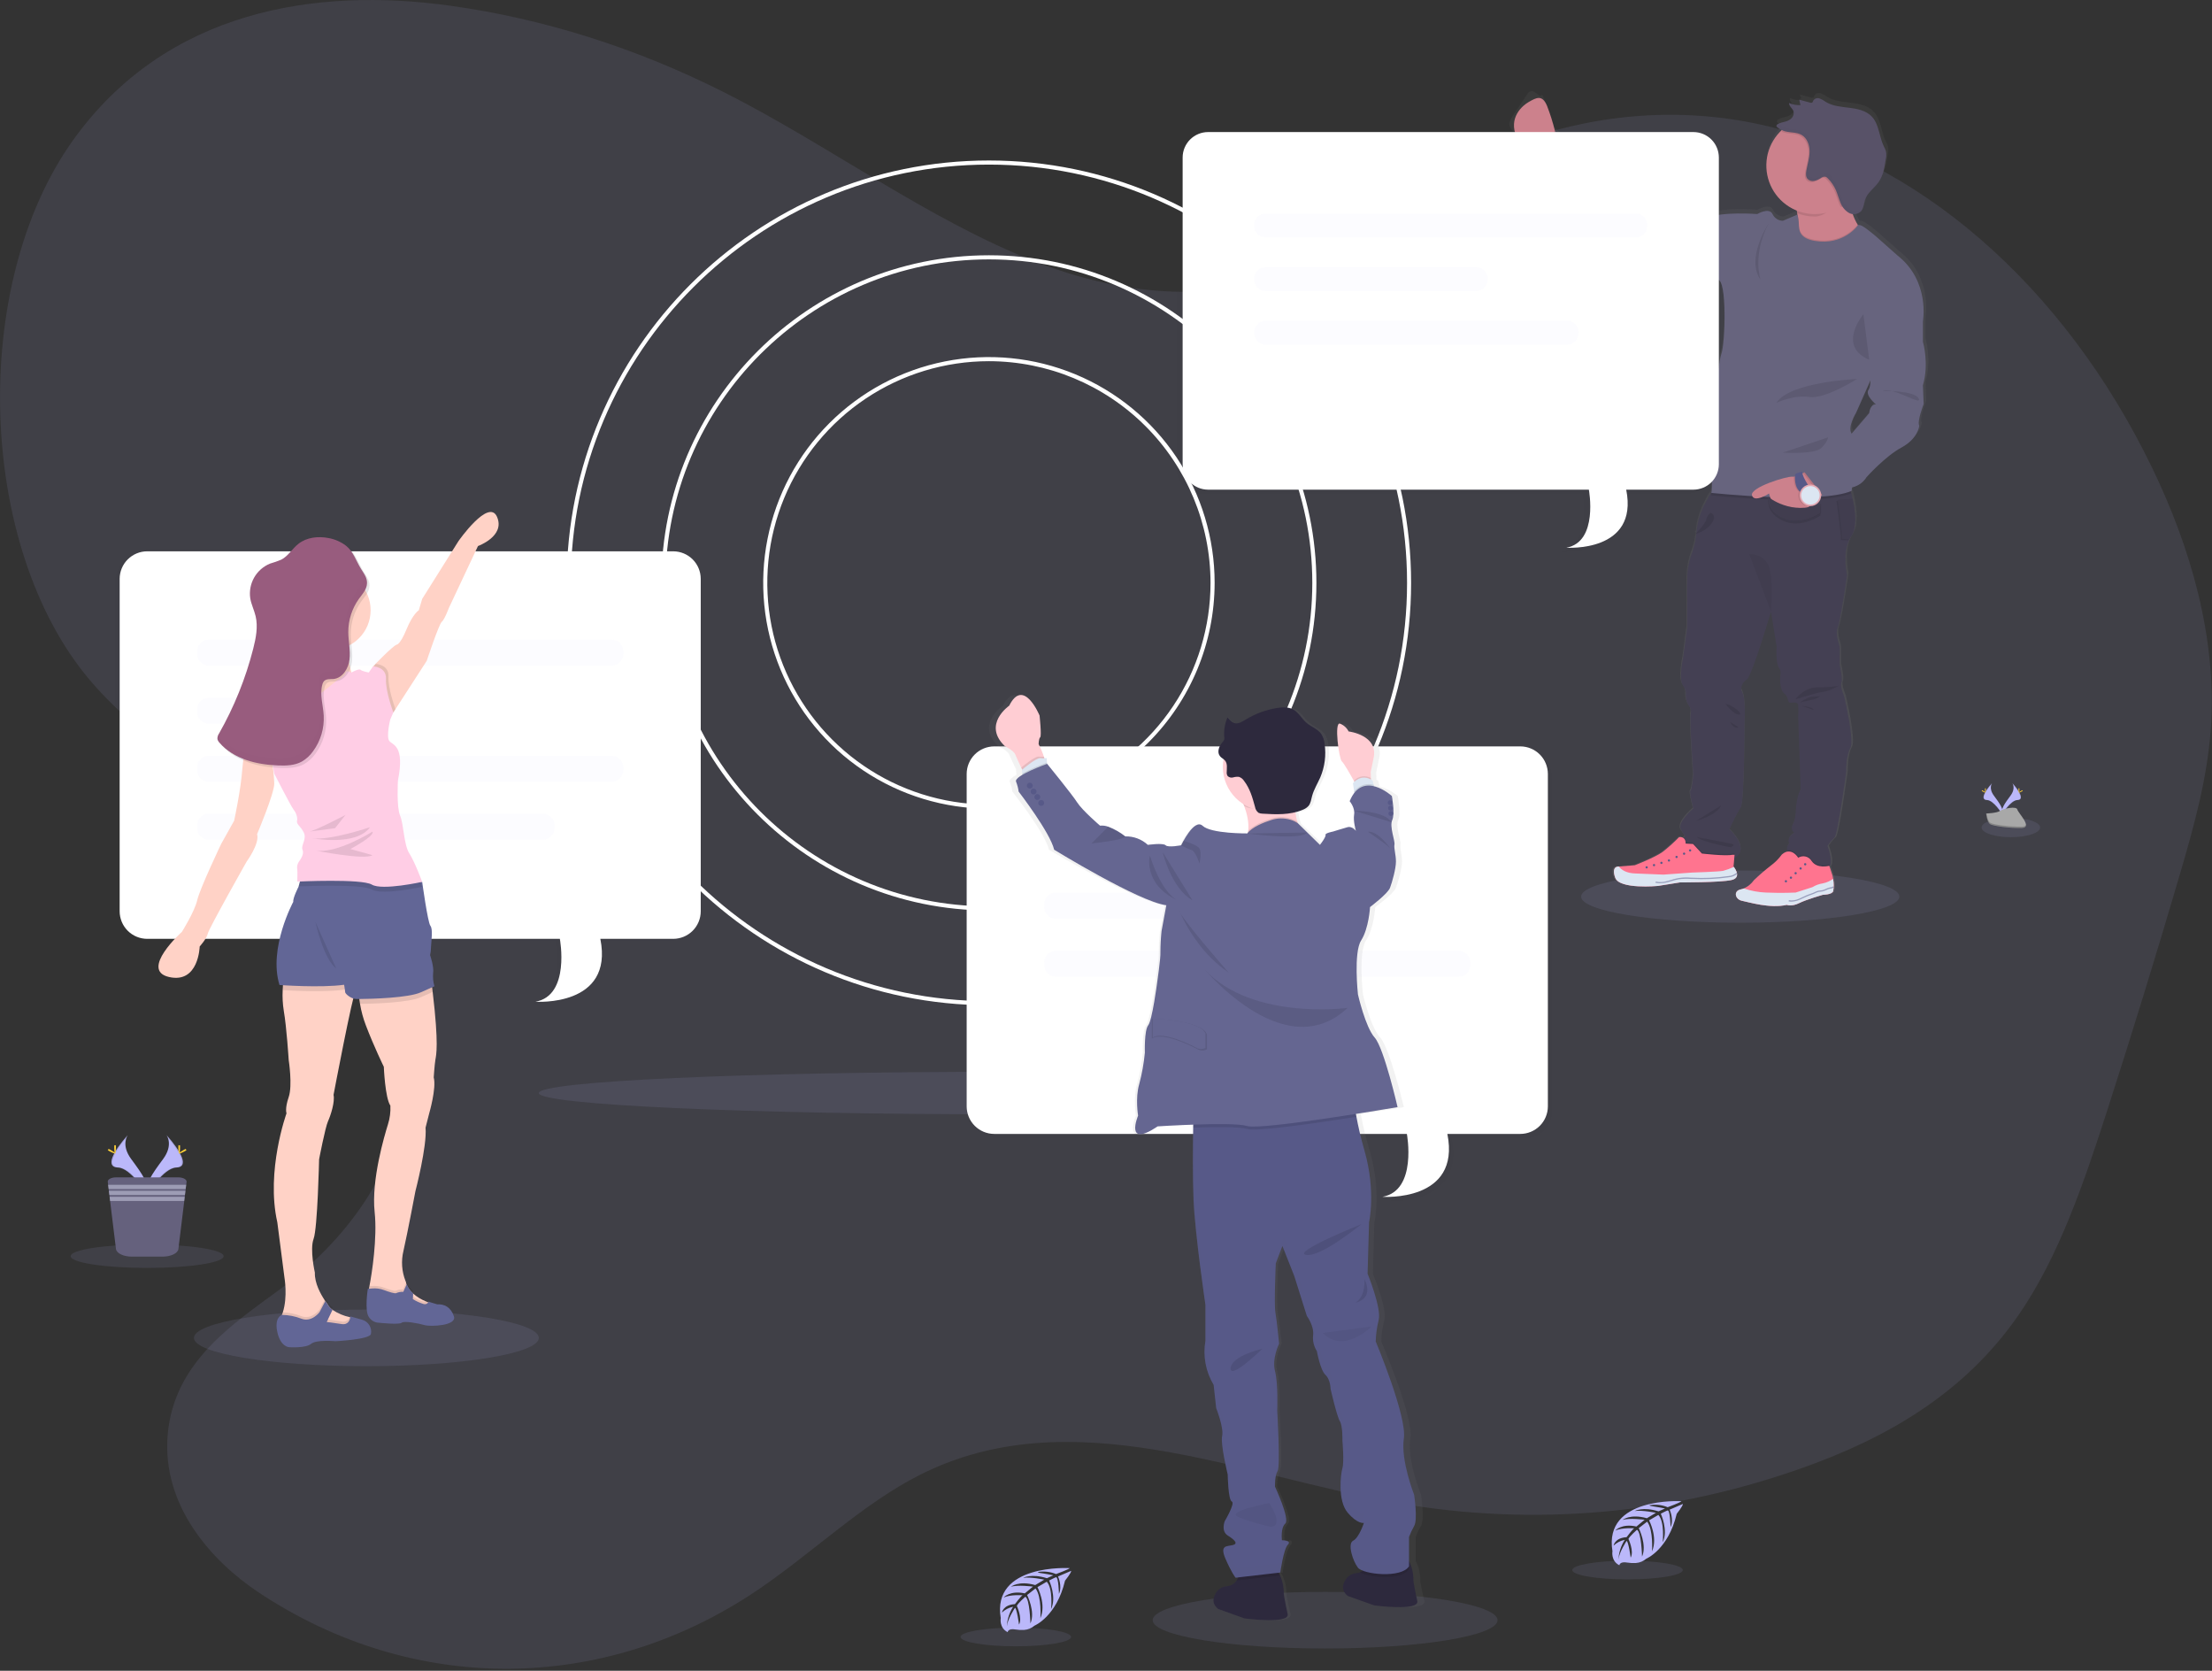 <svg width="1078" height="814" viewBox="0 0 1078 814" fill="none" xmlns="http://www.w3.org/2000/svg">
<rect x="0" y="0" width="1078" height="814" fill="#333333" stroke="none"/>
<g clip-path="url(#clip0)">
<path opacity="0.1" d="M663.83 111.35C617.58 150.61 557.59 148.07 505.02 127.64C452.45 107.21 404.16 70.85 352.94 45C310 23.33 264.94 9.1 219.33 2.77C154.05 -6.29 81.15 4.77 35.67 68.21C-14.98 138.89 -11.09 266.37 43.67 331.21C71.54 364.21 108.03 380.41 139.85 406.21C171.67 432.01 201.14 474.77 198.43 524.51C195.92 570.51 166.75 605.88 136.56 628.05C113.23 645.18 84.5 663.89 81.69 699.38C78.97 733.71 103.13 760.62 126.2 775.92C201.46 825.83 294.2 825.35 369.2 774.66C395.94 756.57 420.5 732.51 448.55 718.43C522.2 681.43 603.36 718.67 681.35 732.3C747.35 743.83 815.04 737.85 879.35 714.82C917.97 700.99 956.74 679.82 983.87 640.46C1003.44 612.06 1015.63 576.11 1027.07 540.61C1039.27 502.763 1051 464.643 1062.26 426.25C1069.01 403.2 1075.66 379.71 1077.41 355.06C1080.57 310.38 1067.25 266.21 1049.11 228.51C1006.04 138.98 933.5 76.03 854.94 60.04C776.38 44.05 693.27 75.28 632.34 143.62" fill="#BBB8FA"/>
<path opacity="0.1" d="M489.56 542.89C614.918 542.89 716.54 538.252 716.54 532.53C716.54 526.808 614.918 522.17 489.56 522.17C364.202 522.17 262.58 526.808 262.58 532.53C262.58 538.252 364.202 542.89 489.56 542.89Z" fill="#BBB8FA"/>
<path d="M481.94 489.75C368.47 489.75 276.16 397.44 276.16 283.97C276.16 170.5 368.44 78.19 481.94 78.19C595.44 78.19 687.69 170.51 687.69 283.97C687.69 397.43 595.37 489.75 481.94 489.75V489.75ZM481.94 80.19C369.57 80.19 278.16 171.61 278.16 283.97C278.16 396.33 369.54 487.75 481.94 487.75C594.34 487.75 685.72 396.33 685.72 283.97C685.72 171.61 594.27 80.19 481.94 80.19Z" fill="white"/>
<path d="M481.94 443.57C393.94 443.57 322.33 371.97 322.33 283.97C322.33 195.97 393.94 124.37 481.94 124.37C569.94 124.37 641.54 195.97 641.54 283.97C641.54 371.97 569.94 443.57 481.94 443.57V443.57ZM481.94 126.37C395.03 126.37 324.33 197.07 324.33 283.97C324.33 370.87 395.03 441.57 481.94 441.57C568.85 441.57 639.54 370.87 639.54 283.97C639.54 197.07 568.81 126.37 481.94 126.37V126.37Z" fill="white"/>
<path d="M481.94 393.97C460.184 393.97 438.917 387.519 420.827 375.432C402.738 363.345 388.639 346.165 380.313 326.065C371.988 305.965 369.809 283.848 374.054 262.51C378.298 241.172 388.774 221.572 404.158 206.188C419.542 190.804 439.142 180.328 460.48 176.084C481.818 171.839 503.935 174.018 524.035 182.343C544.135 190.669 561.315 204.768 573.402 222.857C585.489 240.947 591.94 262.214 591.94 283.97C591.906 313.133 580.305 341.092 559.684 361.714C539.062 382.335 511.103 393.936 481.94 393.97V393.97ZM481.94 175.97C460.58 175.97 439.699 182.304 421.938 194.171C404.178 206.038 390.335 222.906 382.161 242.64C373.987 262.375 371.848 284.09 376.015 305.04C380.182 325.99 390.468 345.233 405.572 360.338C420.677 375.442 439.92 385.728 460.87 389.895C481.82 394.062 503.535 391.923 523.27 383.749C543.004 375.575 559.872 361.732 571.739 343.972C583.606 326.211 589.94 305.33 589.94 283.97C589.906 255.337 578.516 227.887 558.27 207.64C538.023 187.394 510.573 176.004 481.94 175.97V175.97Z" fill="white"/>
<path opacity="0.1" d="M979.99 407.88C987.871 407.88 994.26 405.767 994.26 403.16C994.26 400.553 987.871 398.44 979.99 398.44C972.109 398.44 965.72 400.553 965.72 403.16C965.72 405.767 972.109 407.88 979.99 407.88Z" fill="#BBB8FA"/>
<path opacity="0.1" d="M178.55 665.61C224.964 665.61 262.59 659.436 262.59 651.82C262.59 644.204 224.964 638.03 178.55 638.03C132.136 638.03 94.51 644.204 94.51 651.82C94.51 659.436 132.136 665.61 178.55 665.61Z" fill="#BBB8FA"/>
<g opacity="0.1">
<path opacity="0.1" d="M325.87 269.72H69.48C65.929 269.731 62.527 271.146 60.016 273.656C57.506 276.167 56.091 279.569 56.08 283.12V445.12C56.091 448.671 57.506 452.073 60.016 454.584C62.527 457.094 65.929 458.509 69.48 458.52H270.61C270.61 458.52 275.82 486.18 258.7 489.16C258.7 489.16 297.04 491.91 290.34 458.52H325.87C329.421 458.509 332.823 457.094 335.334 454.584C337.844 452.073 339.259 448.671 339.27 445.12V283.12C339.259 279.569 337.844 276.167 335.334 273.656C332.823 271.146 329.421 269.731 325.87 269.72V269.72Z" fill="black"/>
<g opacity="0.2">
<path opacity="0.2" d="M295.85 312.72H99.49C96.359 312.72 93.82 315.259 93.82 318.39V319.71C93.82 322.841 96.359 325.38 99.49 325.38H295.85C298.981 325.38 301.52 322.841 301.52 319.71V318.39C301.52 315.259 298.981 312.72 295.85 312.72Z" fill="black"/>
<path opacity="0.2" d="M295.85 369.3H99.49C96.359 369.3 93.82 371.839 93.82 374.97V376.29C93.82 379.421 96.359 381.96 99.49 381.96H295.85C298.981 381.96 301.52 379.421 301.52 376.29V374.97C301.52 371.839 298.981 369.3 295.85 369.3Z" fill="black"/>
<path opacity="0.2" d="M262.33 397.58H99.49C96.359 397.58 93.82 400.119 93.82 403.25V404.57C93.82 407.701 96.359 410.24 99.49 410.24H262.33C265.461 410.24 268 407.701 268 404.57V403.25C268 400.119 265.461 397.58 262.33 397.58Z" fill="black"/>
<path opacity="0.2" d="M178.21 341.01H99.49C96.359 341.01 93.82 343.549 93.82 346.68V348C93.82 351.131 96.359 353.67 99.49 353.67H178.21C181.341 353.67 183.88 351.131 183.88 348V346.68C183.88 343.549 181.341 341.01 178.21 341.01Z" fill="black"/>
</g>
</g>
<path d="M328.11 268.6H71.71C68.159 268.611 64.757 270.026 62.246 272.536C59.736 275.047 58.321 278.449 58.31 282V444C58.321 447.551 59.736 450.953 62.246 453.464C64.757 455.974 68.159 457.389 71.71 457.4H272.84C272.84 457.4 278.06 485.06 260.93 488.03C260.93 488.03 299.27 490.78 292.57 457.4H328.11C331.66 457.389 335.061 455.974 337.57 453.463C340.079 450.952 341.492 447.55 341.5 444V282C341.492 278.45 340.079 275.048 337.57 272.537C335.061 270.026 331.66 268.611 328.11 268.6V268.6Z" fill="white"/>
<g opacity="0.2">
<path opacity="0.2" d="M298.09 311.6H101.73C98.599 311.6 96.06 314.139 96.06 317.27V318.59C96.06 321.721 98.599 324.26 101.73 324.26H298.09C301.221 324.26 303.76 321.721 303.76 318.59V317.27C303.76 314.139 301.221 311.6 298.09 311.6Z" fill="#BBB8FA"/>
<path opacity="0.2" d="M298.09 368.18H101.73C98.599 368.18 96.06 370.719 96.06 373.85V375.17C96.06 378.301 98.599 380.84 101.73 380.84H298.09C301.221 380.84 303.76 378.301 303.76 375.17V373.85C303.76 370.719 301.221 368.18 298.09 368.18Z" fill="#BBB8FA"/>
<path opacity="0.2" d="M264.57 396.47H101.73C98.599 396.47 96.06 399.009 96.06 402.14V403.46C96.06 406.591 98.599 409.13 101.73 409.13H264.57C267.701 409.13 270.24 406.591 270.24 403.46V402.14C270.24 399.009 267.701 396.47 264.57 396.47Z" fill="#BBB8FA"/>
<path opacity="0.2" d="M180.45 339.89H101.73C98.599 339.89 96.06 342.429 96.06 345.56V346.88C96.06 350.011 98.599 352.55 101.73 352.55H180.45C183.581 352.55 186.12 350.011 186.12 346.88V345.56C186.12 342.429 183.581 339.89 180.45 339.89Z" fill="#BBB8FA"/>
</g>
<path d="M232.94 266.03L218.73 296.25C218.73 296.25 216.63 301.92 215.28 302.97C213.93 304.02 207.96 321.97 207.96 321.97L192.73 345.51L191.73 347.11L185.73 345.46L181.54 329.79L181.8 325.24V324.67C181.8 324.67 191.23 314.81 193.32 314.06C193.32 314.06 194.96 314.25 198.11 306.61C201.26 298.97 204.11 297.31 204.11 297.31L205.75 291.77L223.41 263.66C223.41 263.66 238.21 242.43 242.24 251.85C246.27 261.27 232.94 266.03 232.94 266.03V266.03ZM173.94 480.68C173.892 481.193 173.728 481.689 173.46 482.13C171.82 484.52 162.55 533.42 162.55 533.42C163.29 536.72 161.21 543.3 159.85 546.29C158.49 549.28 155.51 564.83 155.51 564.83C155.51 564.83 154.77 598.33 152.83 603.56C150.89 608.79 153.45 620.01 153.45 620.01C153.26 625.17 156.36 630.62 158.2 633.4C158.34 633.58 158.45 633.76 158.56 633.91C159.16 634.77 159.56 635.26 159.56 635.26C160.062 636.264 160.775 637.147 161.65 637.85C161.78 637.96 161.92 638.06 162.07 638.17C164.61 639.878 167.455 641.08 170.45 641.71L170.74 641.77C171.94 642.04 172.74 642.14 172.74 642.14L173.48 646.14L165.56 647.78L150.46 648.78C150.46 648.78 132.66 650.13 136.7 642.2C136.984 641.659 137.228 641.097 137.43 640.52C137.58 640.14 137.72 639.74 137.84 639.34C140.27 631.72 138.63 622.46 138.63 622.46L135.15 595.51C129.48 570.39 139.63 542.42 139.63 542.42C139.63 542.42 138.74 540.18 140.69 534.5C142.64 528.82 140.69 516.41 140.69 516.41C140.69 516.41 139.69 500.41 138.3 492.48C137.769 489.151 137.588 485.776 137.76 482.41C137.824 480.434 138.004 478.464 138.3 476.51L172.4 471.99C172.4 471.99 174.32 477.51 173.94 480.68V480.68Z" fill="#FFD2C6"/>
<path opacity="0.1" d="M173.44 646.19L165.52 647.83L150.42 648.83C150.42 648.83 132.62 650.18 136.66 642.25C136.944 641.709 137.188 641.147 137.39 640.57C137.54 640.19 137.68 639.79 137.8 639.39C140.881 639.486 143.924 640.101 146.8 641.21C151.87 643.21 155.69 638.06 155.69 638.06L158.15 633.36L158.51 632.68C159.11 633.54 159.51 634.03 159.51 634.03C160.099 635.186 160.961 636.181 162.02 636.93L161.6 637.81L159.21 642.81C159.21 642.81 162.27 643.12 166.46 643.81C167.269 644.029 168.131 643.927 168.865 643.524C169.6 643.121 170.15 642.45 170.4 641.65L170.69 641.71C171.89 641.98 172.69 642.08 172.69 642.08L173.44 646.19Z" fill="black"/>
<path d="M180.77 649.92C180.17 652.61 163.5 653.44 163.5 653.44C163.5 653.44 154.22 652.54 151.62 654.71C149.02 656.88 141.36 656.36 141.06 656.36C140.76 656.36 136.73 656.2 135.15 648.96C133.62 641.9 137.21 640.67 137.39 640.61C140.617 640.654 143.811 641.274 146.82 642.44C151.89 644.44 155.71 639.3 155.71 639.3L158.53 633.91C159.13 634.77 159.53 635.26 159.53 635.26C160.114 636.422 160.977 637.421 162.04 638.17L159.23 644.08C159.23 644.08 162.29 644.39 166.48 645.08C169.83 645.62 170.56 642.89 170.71 641.79C170.72 641.64 170.72 641.49 170.71 641.34C170.71 641.34 173.32 642.09 176.53 642.99C177.977 643.403 179.216 644.345 180.001 645.628C180.787 646.912 181.061 648.444 180.77 649.92V649.92Z" fill="#626696"/>
<path d="M212.18 516.32C211.78 518.71 211.37 524.9 211.37 524.9C212.77 530.08 209.18 542.39 209.18 542.39L207.39 549.39C208.19 558.39 202.46 580.3 202.46 580.3C202.46 580.3 198.62 600.64 196.62 609.42C195.427 614.292 195.776 619.415 197.62 624.08C197.72 624.32 197.78 624.44 197.78 624.44C197.78 624.61 197.85 624.77 197.9 624.93C197.95 625.09 198.03 625.41 198.11 625.64C198.569 626.865 199.247 627.997 200.11 628.98C200.438 629.373 200.796 629.741 201.18 630.08L201.24 630.14C203.117 631.802 205.27 633.125 207.6 634.05L208.6 634.45C209.637 634.842 210.696 635.175 211.77 635.45C211.888 635.483 212.009 635.51 212.13 635.53L211.32 640.23L200.76 637.53L186.61 632.94L179.61 628.94C179.61 628.94 179.69 628.56 179.83 627.83V627.71C179.89 627.4 179.95 627.03 180.04 626.61C181.23 620.51 183.94 603.21 182.58 590.51C180.89 574.76 187.45 553.02 189.05 547.84C189.998 544.88 190.404 541.774 190.25 538.67C187.65 534.87 187.05 519.73 187.05 519.73C187.05 519.73 182.27 509.95 178.31 499.58C177.004 496.193 176.049 492.682 175.46 489.1C174.999 486.574 174.804 484.007 174.88 481.44C174.88 481.44 207 452.13 210.52 480.51C210.64 481.51 210.75 482.39 210.86 483.29C213.94 509.23 212.56 514.01 212.18 516.32V516.32Z" fill="#FFD2C6"/>
<path opacity="0.1" d="M212.18 635.56L211.37 640.26L200.81 637.56L186.66 632.97L179.66 628.97C179.66 628.97 179.74 628.59 179.88 627.86V627.74C179.94 627.43 180 627.06 180.09 626.64L181.09 626.54H181.17C183.182 626.353 185.21 626.627 187.1 627.34C189.4 628.21 192.42 629.2 193.04 628.78C194.109 628.322 195.269 628.117 196.43 628.18L197.9 624.96L198.11 624.47C198.566 625.696 199.244 626.829 200.11 627.81C200.458 628.223 200.836 628.611 201.24 628.97L201.18 630.11L201.1 631.72C202.678 632.731 204.388 633.522 206.18 634.07C206.646 634.186 207.134 634.186 207.6 634.07L208.6 634.47C209.637 634.861 210.696 635.195 211.77 635.47C211.905 635.509 212.042 635.539 212.18 635.56V635.56Z" fill="black"/>
<path d="M206.94 645.59C203.99 644.74 196.88 643.39 195.73 644.44C194.58 645.49 184.73 644.44 184.73 644.44C183.695 644.422 182.682 644.136 181.79 643.61C180.898 643.084 180.157 642.337 179.64 641.44C177.64 638.25 179.25 627.93 179.25 627.93L179.98 627.86L181.2 627.74H181.28C183.292 627.548 185.321 627.822 187.21 628.54C189.51 629.4 192.53 630.39 193.15 629.98C194.217 629.517 195.379 629.311 196.54 629.38L198.22 625.67C198.679 626.895 199.357 628.027 200.22 629.01C200.568 629.423 200.946 629.811 201.35 630.17L201.21 632.92C202.79 633.926 204.499 634.713 206.29 635.26C206.723 635.437 207.204 635.457 207.649 635.316C208.095 635.176 208.477 634.883 208.73 634.49C208.81 634.363 208.871 634.225 208.91 634.08C209 634.25 209.97 634.58 213.08 635.47C216.46 635.28 219.72 636.75 221.22 641.33C222.72 645.91 209.83 646.43 206.94 645.59V645.59Z" fill="#626696"/>
<path opacity="0.1" d="M173.94 480.68C173.28 480.87 172.68 481.05 172.12 481.23C170.681 481.671 169.205 481.982 167.71 482.16C158.28 483.49 142.71 482.69 137.78 482.38C137.844 480.404 138.024 478.434 138.32 476.48L172.42 471.96C172.42 471.96 174.32 477.51 173.94 480.68V480.68Z" fill="black"/>
<path d="M203.66 472.4C203.66 472.4 191.14 474.34 180.96 476.57C177.56 477.31 174.42 478.08 172.1 478.84C170.658 479.271 169.183 479.582 167.69 479.77C156.35 481.36 136.21 479.89 136.21 479.89C130.68 461.95 142.93 439.36 142.93 439.36C142.64 437.56 145.48 432.04 145.48 432.04L145.53 431.86L147.27 425.46H193.78L194.35 428.21L195.53 433.81L202.83 468.48L203.66 472.4Z" fill="#626696"/>
<path opacity="0.1" d="M210.86 483.28L210.58 483.4L205.14 485.81C199.25 488.53 181.62 489.04 175.46 489.09C174.999 486.564 174.804 483.997 174.88 481.43C174.88 481.43 207 452.12 210.52 480.5C210.64 481.51 210.75 482.38 210.86 483.28V483.28Z" fill="black"/>
<path d="M211.72 480.51L210.58 481.01L205.14 483.43C199.14 486.19 180.95 486.68 175.14 486.71H173.61C170.92 486.62 168.23 484.1 168.23 483.44C168.23 483.08 167.95 481.31 167.71 479.79C167.51 478.57 167.33 477.52 167.33 477.52C167.33 477.52 155.33 472.34 149.24 468.15C144.67 465.04 145.82 442.94 146.71 431.83C147.02 428 147.29 425.48 147.29 425.48L194.37 428.23L200.97 428.61L204.75 429.45L205.75 429.66C205.75 429.66 208.45 449.4 209.75 451.04C211.05 452.68 210.21 458.22 210.05 461.37C210.044 462.715 209.896 464.056 209.61 465.37C209.61 465.37 211.55 470.91 211.09 474.01C210.884 476.197 211.098 478.403 211.72 480.51V480.51Z" fill="#626696"/>
<path d="M161.33 316.58C171.984 316.58 180.62 307.944 180.62 297.29C180.62 286.636 171.984 278 161.33 278C150.676 278 142.04 286.636 142.04 297.29C142.04 307.944 150.676 316.58 161.33 316.58Z" fill="#FFD2C6"/>
<path d="M151.94 305.34C151.94 305.34 153.28 323.61 149.55 327.8C145.82 331.99 136.09 339.91 136.09 339.91L139.09 352.32L155.99 354.27L175.73 333.18L171.24 327.65C171.24 327.65 167.8 315.98 170.64 310.15C173.48 304.32 151.94 305.34 151.94 305.34V305.34Z" fill="#FFD2C6"/>
<path opacity="0.1" d="M192.73 345.51L191.73 347.11L185.73 345.46L181.54 329.79L181.8 325.24L183.03 323.47C183.03 323.47 189.61 323.63 189.32 329.61C189.03 334.86 192.02 343.51 192.73 345.51V345.51ZM205.74 432.04C205.74 432.04 200.98 433.1 195.53 433.81C190.08 434.52 183.79 434.88 181.21 433.38C176.88 430.82 153.42 431.55 146.69 431.81C146.21 431.81 145.83 431.81 145.53 431.86L147.27 425.46H193.78L194.35 428.21L200.95 428.59L204.73 429.43C205.36 430.98 205.74 432.04 205.74 432.04V432.04Z" fill="black"/>
<path d="M181.82 324.66C181.82 324.66 188.4 324.81 188.1 330.79C187.8 336.77 191.69 347.09 191.69 347.09L190.19 350.53C190.19 350.53 188.1 358.9 189.74 361C191.38 363.1 197.37 363.09 193.93 380.29C193.93 380.29 193.19 393.15 194.98 397.34C196.77 401.53 196.77 411.54 199.46 415.73C202.15 419.92 205.75 429.64 205.75 429.64C205.75 429.64 186.3 433.97 181.22 430.98C176.14 427.99 144.88 429.51 144.88 429.51C144.88 429.51 145.03 424.27 144.88 423.68C144.743 423.025 144.739 422.35 144.868 421.694C144.997 421.038 145.256 420.414 145.63 419.86C146.63 418.44 148.32 416.05 147.42 413.96C146.52 411.87 149.67 408.78 148.02 405.54C146.37 402.3 144.37 401.65 144.77 399.88C145.17 398.11 144.13 395.71 142.94 394.22C141.75 392.73 133.66 376.92 133.66 376.92L132.32 369.51C132.32 369.51 121.91 361.88 122.1 358.29C122.29 354.7 126.04 349.73 126.04 349.73L136.04 339.9C136.04 339.9 141.57 345.9 146.95 343.79C152.33 341.68 163.94 331.68 163.94 331.68C163.94 331.68 168.08 329.44 168.38 327.8C168.68 326.16 171.22 327.65 171.22 327.65C171.22 327.65 174.96 325.6 175.71 326.32C176.46 327.04 179.71 327.65 179.71 327.65L181.82 324.66Z" fill="#FFCDE5"/>
<path d="M125.29 355.81L122.1 358.3C122.1 358.3 118.86 364.14 118.1 374.6C117.34 385.06 114.1 399.86 114.1 399.86L107.82 411.09C107.82 411.09 97.47 432.76 96.13 438.51C94.79 444.26 88.65 453.99 88.65 453.99C88.65 453.99 67.86 472.67 82.37 475.99C96.88 479.31 97.32 461.12 97.32 461.12C97.32 461.12 100.71 457.38 101.26 454.84C101.81 452.3 120.2 419.77 120.2 419.77C120.2 419.77 126.64 411.02 125.29 406.39C125.29 406.39 133.66 386.7 133.66 381.76C133.502 377.65 133.054 373.557 132.32 369.51L133.66 359.19L125.29 355.81Z" fill="#FFD2C6"/>
<path opacity="0.1" d="M168.36 397.04C168.36 397.04 153.7 404.71 150.86 405.11C148.02 405.51 163.27 403.51 163.27 403.51L168.36 397.04ZM180.32 403.02C180.32 403.02 160.88 409.6 152.32 408.4C152.36 408.4 173.59 412.44 180.32 403.02Z" fill="black"/>
<path opacity="0.1" d="M181.52 405.17C181.52 405.17 164.02 416.17 153.7 414.38C153.7 414.38 177.78 419.17 181.52 416.63L170.75 413.63C170.75 413.63 182.72 407.31 181.52 405.17ZM161.36 263.35C156.3 262.35 150.69 262.95 146.64 266.13C143.64 268.49 141.64 272.13 138.27 273.85C136.486 274.6 134.66 275.245 132.8 275.78C129.519 277.12 126.785 279.526 125.038 282.61C123.291 285.694 122.633 289.277 123.17 292.78C123.7 295.78 125.09 298.48 125.77 301.4C126.99 306.62 125.92 312.09 124.59 317.28C120.901 331.704 115.302 345.57 107.94 358.51C107.353 359.311 107.06 360.289 107.11 361.28C107.285 361.946 107.63 362.556 108.11 363.05C115.02 371.05 126.27 373.78 136.83 374.14C140.72 374.27 144.83 374.14 148.21 372.25C150.413 370.984 152.309 369.246 153.76 367.16C157.446 362.129 159.276 355.977 158.94 349.75C158.65 344.75 156.94 339.66 158.23 334.81C158.367 334.132 158.677 333.502 159.13 332.98C160.27 331.82 162.13 332.12 163.77 331.93C168.16 331.42 171 326.79 171.52 322.41C172.04 318.03 170.94 313.6 170.92 309.19C170.896 303.35 172.72 297.651 176.13 292.91C177.59 290.91 179.46 288.91 179.95 286.4C180.57 283.25 178.74 280.93 177.16 278.4C174.71 274.52 173.51 269.99 169.78 267.03C167.298 265.164 164.415 263.904 161.36 263.35V263.35Z" fill="black"/>
<path d="M160.16 262.15C155.11 261.15 149.49 261.75 145.44 264.94C142.44 267.29 140.44 270.94 137.07 272.66C135.29 273.409 133.467 274.05 131.61 274.58C128.328 275.92 125.593 278.326 123.844 281.409C122.095 284.493 121.435 288.076 121.97 291.58C122.5 294.58 123.89 297.28 124.58 300.21C125.8 305.43 124.72 310.89 123.4 316.08C119.72 330.502 114.13 344.368 106.78 357.31C106.192 358.106 105.902 359.082 105.96 360.07C106.129 360.739 106.474 361.35 106.96 361.84C113.88 369.84 125.12 372.57 135.68 372.93C139.57 373.07 143.68 372.93 147.06 371.05C149.264 369.78 151.159 368.039 152.61 365.95C156.276 360.926 158.095 354.79 157.76 348.58C157.47 343.58 155.76 338.49 157.06 333.63C157.194 332.953 157.501 332.323 157.95 331.8C159.09 330.64 160.95 330.94 162.6 330.8C166.99 330.29 169.82 325.66 170.34 321.27C170.86 316.88 169.77 312.47 169.74 308.05C169.703 302.194 171.523 296.476 174.94 291.72C176.4 289.72 178.26 287.72 178.75 285.2C179.37 282.05 177.55 279.74 175.97 277.2C173.52 273.32 172.32 268.79 168.58 265.84C166.101 263.967 163.217 262.703 160.16 262.15V262.15Z" fill="#985C7E"/>
<path opacity="0.1" d="M153.7 449.13C153.7 449.13 157.54 467.07 163.92 471.96L153.7 449.13Z" fill="black"/>
<g opacity="0.1">
<path opacity="0.1" d="M123.11 295.58C122.91 294.88 122.68 294.18 122.44 293.49C122.64 294.19 122.87 294.89 123.11 295.58ZM177.67 279.92C177.717 280.484 177.69 281.053 177.59 281.61C177.09 284.14 175.23 286.11 173.77 288.13C170.357 292.866 168.533 298.562 168.56 304.4C168.56 308.82 169.67 313.23 169.15 317.62C168.63 322.01 165.8 326.62 161.41 327.15C159.79 327.34 157.9 327.03 156.77 328.15C156.317 328.672 156.007 329.302 155.87 329.98C154.6 334.84 156.29 339.92 156.57 344.93C156.908 351.139 155.092 357.275 151.43 362.3C149.976 364.386 148.082 366.128 145.88 367.4C142.45 369.25 138.39 369.4 134.49 369.28C124.11 368.93 113.07 366.28 106.13 358.57C105.945 359.026 105.886 359.523 105.96 360.01C106.129 360.679 106.474 361.29 106.96 361.78C113.88 369.78 125.12 372.51 135.68 372.87C139.57 373.01 143.68 372.87 147.06 370.99C149.262 369.718 151.156 367.976 152.61 365.89C156.276 360.866 158.095 354.73 157.76 348.52C157.47 343.52 155.76 338.43 157.06 333.57C157.194 332.893 157.501 332.263 157.95 331.74C159.09 330.58 160.95 330.88 162.6 330.74C166.99 330.23 169.82 325.6 170.34 321.21C170.86 316.82 169.77 312.41 169.74 307.99C169.716 302.154 171.535 296.46 174.94 291.72C176.4 289.72 178.26 287.72 178.75 285.2C179.065 283.367 178.68 281.482 177.67 279.92V279.92Z" fill="black"/>
</g>
<path d="M521.27 763.98C521.27 763.98 483.22 761.68 487.71 788.34C487.71 788.34 486.82 793.05 491.09 795.19C491.09 795.19 491.16 793.19 494.99 793.89C496.354 794.12 497.74 794.187 499.12 794.09C500.989 793.961 502.765 793.227 504.18 792C504.18 792 514.87 787.58 519.03 770.1C519.03 770.1 522.11 766.29 522.03 765.31L515.61 768.05C515.61 768.05 517.8 772.68 516.07 776.53C516.07 776.53 515.87 768.22 514.63 768.42C514.38 768.42 511.3 770.02 511.3 770.02C511.3 770.02 515.07 778.09 512.22 783.95C512.22 783.95 513.3 774.01 510.12 770.61L505.6 773.24C505.6 773.24 510.01 781.58 507.02 788.38C507.02 788.38 507.79 777.95 504.65 773.89L500.55 777.08C500.55 777.08 504.7 785.29 502.17 790.93C502.17 790.93 501.84 778.79 499.66 777.93C499.66 777.93 496.08 781.08 495.54 782.38C495.54 782.38 498.37 788.38 496.61 791.49C496.61 791.49 495.53 783.4 494.61 783.37C494.61 783.37 491.04 788.73 490.67 792.37C490.842 788.973 491.901 785.681 493.74 782.82C491.682 783.209 489.784 784.193 488.28 785.65C488.28 785.65 488.83 781.86 494.62 781.53C494.62 781.53 497.62 777.47 498.36 777.22C498.36 777.22 492.6 776.74 489.11 778.29C489.11 778.29 492.18 774.71 499.42 776.29L503.42 772.99C503.42 772.99 495.84 771.99 492.62 773.1C492.62 773.1 496.32 769.93 504.51 772.24L508.91 769.6C508.91 769.6 502.45 768.21 498.6 768.71C498.6 768.71 502.66 766.52 510.2 768.9L513.35 767.48C513.35 767.48 508.61 766.55 507.23 766.41C505.85 766.27 505.77 765.88 505.77 765.88C508.769 765.381 511.847 765.727 514.66 766.88C514.66 766.88 521.38 764.4 521.27 763.98V763.98Z" fill="#BBB8FA"/>
<path opacity="0.1" d="M495.06 802.07C509.933 802.07 521.99 800.033 521.99 797.52C521.99 795.007 509.933 792.97 495.06 792.97C480.187 792.97 468.13 795.007 468.13 797.52C468.13 800.033 480.187 802.07 495.06 802.07Z" fill="#BBB8FA"/>
<path d="M819.38 731.38C819.38 731.38 781.38 729.09 785.82 755.75C785.82 755.75 784.93 760.46 789.2 762.6C789.2 762.6 789.27 760.6 793.1 761.29C794.467 761.519 795.857 761.586 797.24 761.49C799.107 761.365 800.881 760.631 802.29 759.4C802.29 759.4 812.99 754.99 817.14 737.51C817.14 737.51 820.22 733.69 820.14 732.71L813.68 735.51C813.68 735.51 815.87 740.14 814.15 743.99C814.15 743.99 813.94 735.67 812.71 735.87C812.46 735.87 809.37 737.47 809.37 737.47C809.37 737.47 813.14 745.54 810.3 751.41C810.3 751.41 811.38 741.47 808.19 738.06L803.67 740.7C803.67 740.7 808.08 749.03 805.09 755.83C805.09 755.83 805.86 745.4 802.72 741.34L798.63 744.51C798.63 744.51 802.77 752.73 800.24 758.37C800.24 758.37 799.91 746.22 797.74 745.31C797.74 745.31 794.16 748.47 793.61 749.77C793.61 749.77 796.45 755.77 794.69 758.87C794.69 758.87 793.61 750.79 792.69 750.75C792.69 750.75 789.12 756.11 788.75 759.75C788.924 756.352 789.986 753.059 791.83 750.2C789.77 750.59 787.869 751.574 786.36 753.03C786.36 753.03 786.92 749.25 792.71 748.91C792.71 748.91 795.71 744.85 796.45 744.6C796.45 744.6 790.69 744.12 787.19 745.67C787.19 745.67 790.27 742.09 797.5 743.72L801.5 740.42C801.5 740.42 793.91 739.42 790.7 740.53C790.7 740.53 794.4 737.37 802.59 739.67L806.99 737.04C806.99 737.04 800.52 735.64 796.67 736.15C796.67 736.15 800.73 733.96 808.28 736.33L811.43 734.92C811.43 734.92 806.69 733.99 805.3 733.84C803.91 733.69 803.84 733.31 803.84 733.31C806.842 732.811 809.924 733.157 812.74 734.31C812.74 734.31 819.5 731.8 819.38 731.38V731.38Z" fill="#BBB8FA"/>
<path opacity="0.1" d="M793.17 769.47C808.043 769.47 820.1 767.433 820.1 764.92C820.1 762.407 808.043 760.37 793.17 760.37C778.297 760.37 766.24 762.407 766.24 764.92C766.24 767.433 778.297 769.47 793.17 769.47Z" fill="#BBB8FA"/>
<path opacity="0.1" d="M848.09 449.55C890.92 449.55 925.64 443.855 925.64 436.83C925.64 429.805 890.92 424.11 848.09 424.11C805.26 424.11 770.54 429.805 770.54 436.83C770.54 443.855 805.26 449.55 848.09 449.55Z" fill="#BBB8FA"/>
<path d="M938.38 186C941.55 175.37 938.38 164.74 938.38 164.74V154.74C938.38 154.74 942 135.13 925.88 122.55L915.18 113.12C915.18 113.12 909.18 107.98 907.45 107.65C907.12 107.579 906.786 107.528 906.45 107.5L906.13 107.32C905.212 105.746 904.429 104.097 903.79 102.39C904.482 102.479 905.185 102.407 905.846 102.182C906.506 101.957 907.106 101.583 907.6 101.09C907.986 100.647 908.29 100.139 908.5 99.59C909.12 98.2 909.22 96.52 909.75 95.04C910.213 93.838 910.891 92.73 911.75 91.77C911.64 91.95 911.53 92.12 911.43 92.3C912.94 90.42 914.92 88.8 916.33 86.81C916.614 86.419 916.875 86.012 917.11 85.59L916.9 85.84C918.9 82.68 919.47 78.84 920.04 75.16C920.315 73.903 920.335 72.605 920.1 71.34C919.828 70.498 919.47 69.687 919.03 68.92C916.71 64.12 916.76 58.1 913.03 54.27C910.24 51.4 906.03 50.52 902.03 50.03C898.03 49.54 893.86 49.26 890.44 47.17C889.482 46.446 888.424 45.863 887.3 45.44C886.732 45.243 886.112 45.25 885.548 45.46C884.985 45.67 884.511 46.069 884.21 46.59C884.14 46.895 884 47.179 883.8 47.42C883.621 47.523 883.42 47.584 883.213 47.596C883.007 47.608 882.8 47.572 882.61 47.49L877.31 46.07L877.37 46.34H877.24L877.43 47.18C877.6 47.18 877.78 47.18 877.93 47.47L877.08 48.78C875.435 48.75 873.81 48.41 872.29 47.78C872.285 47.867 872.285 47.953 872.29 48.04H872.22C872.12 49.54 873.82 50.51 874.34 51.92C874.55 52.536 874.55 53.204 874.34 53.82C874.118 54.392 873.777 54.91 873.34 55.34C871.45 57.2 869.05 56.83 866.88 58.01C866.692 58.088 866.524 58.206 866.388 58.357C866.251 58.507 866.15 58.686 866.09 58.88C866.008 59.026 865.983 59.197 866.02 59.36C866.104 59.586 866.258 59.779 866.46 59.91C867.092 60.419 867.784 60.849 868.52 61.19L867.9 61.79C865.155 64.585 863.143 68.016 862.046 71.777C860.949 75.538 860.8 79.513 861.612 83.346C862.424 87.178 864.171 90.751 866.699 93.744C869.227 96.737 872.457 99.058 876.1 100.5C876.18 100.91 876.24 101.33 876.3 101.78V101.9L876.36 102.47L869.21 105.47C868.133 105.463 867.08 105.149 866.173 104.567C865.267 103.985 864.544 103.157 864.09 102.18C862.43 98.74 856.56 102.18 856.56 102.18C856.56 102.18 838.63 100.83 832 104.13C832 104.13 821.3 99.64 819.8 99.34C818.3 99.04 816.03 97.84 814.97 98.14C813.91 98.44 812.56 96.14 811.81 96.34C811.06 96.54 810.81 94.85 808.35 94.25C805.89 93.65 805.03 94.4 802.35 91.7C799.67 89 777.64 78.38 777.64 78.38L767.7 70.29L757.15 61.91L756.96 62.26C756.9 62.01 756.83 61.75 756.76 61.48C755.723 57.3 754.417 53.191 752.85 49.18C752.17 47.56 751.85 45.51 750.96 46.59C750.4 47.24 749.44 45.82 747.96 44.86C747.655 44.648 747.307 44.506 746.94 44.446C746.574 44.386 746.199 44.408 745.842 44.512C745.485 44.615 745.156 44.797 744.879 45.044C744.602 45.291 744.384 45.597 744.24 45.94C736.03 58.81 733.09 59.74 737.85 64.45C742.08 68.65 744.9 72.36 748.36 73.45L748.77 73.58C748.694 73.595 748.616 73.595 748.54 73.58L768.54 97.53C768.54 97.53 783 110.11 792.95 114.15C802.9 118.19 802.14 119.39 802.14 119.39C802.14 119.39 832.27 134.66 836.94 134.39C841.61 134.12 840.71 165.68 838.75 170.77C836.79 175.86 833.63 212.69 833.63 212.69C833.63 212.69 830.63 220.47 833.78 225.86C833.78 225.86 834.48 236.18 833.85 238.65C831.1 242.88 827.19 250.06 826.55 257.45C826.55 257.84 826.47 258.21 826.43 258.59C826.23 258.824 825.989 259.02 825.72 259.17C825.72 259.17 825.98 259.11 826.39 258.97C826.091 262.04 825.419 265.062 824.39 267.97C822.789 272.118 821.955 276.523 821.93 280.97V304.76L819.94 319.51C819.94 319.51 817.53 330.68 819.94 333.28C820.962 334.579 821.436 336.226 821.26 337.87C821.158 339.776 821.701 341.66 822.8 343.22C823.219 343.679 823.527 344.227 823.7 344.824C823.873 345.42 823.908 346.048 823.8 346.66C823 349.25 824.98 376.79 824.98 376.79C824.98 376.79 824.4 384.38 823.6 384.79C822.8 385.2 824.94 393.51 824.94 393.51C824.94 393.51 816.8 400.3 818.87 403.9L820.95 407.09L820.4 407.63L820.06 407.97C819.435 407.608 818.704 407.47 817.99 407.58C815.435 410.2 812.698 412.636 809.8 414.87C806.13 417.52 796.14 421.36 796.14 421.36L788.26 422H788.11C788.11 422 784.34 421.65 786.45 427.49C788.56 433.33 807.45 431.49 807.45 431.49L818.45 429.75C818.45 429.75 838.13 429.84 843.76 428.6C846.12 428.07 846.68 426.82 846.53 425.54L846.47 425.48C846.203 424.265 845.651 423.13 844.86 422.17C844.817 422.11 844.771 422.053 844.72 422L845.08 418C853.43 413.19 842.72 403.72 842.72 403.72C842.72 403.72 846.38 395.72 848.27 393.15C850.16 390.58 850.15 352.43 850.15 352.43C850.15 352.43 851.15 338.65 848.54 335.43C848.496 334.392 848.734 333.361 849.228 332.447C849.723 331.533 850.456 330.77 851.35 330.24C853.21 328.97 858.83 311.48 863.24 296.96L866.02 314.07C866.02 314.07 865.42 322.25 867.23 324.65C867.566 325.1 867.806 325.615 867.933 326.163C868.06 326.71 868.073 327.278 867.97 327.83C867.529 330.138 867.67 332.52 868.38 334.76C868.582 335.716 869.091 336.58 869.83 337.22C871.44 338.02 871.54 340.87 872.14 341.47C872.74 342.07 876.46 340.62 876.66 342.81C876.774 344.738 876.774 346.672 876.66 348.6L877.87 384.13C877.87 384.13 875.87 387.13 875.46 394.91C875.29 398.27 874.66 400.18 874.01 401.27C873.649 401.856 873.483 402.542 873.537 403.229C873.591 403.915 873.862 404.567 874.31 405.09L874.66 405.49L873.17 406.64C872.58 407.099 872.166 407.748 871.999 408.476C871.831 409.205 871.92 409.969 872.25 410.64C871.771 411.058 871.426 411.609 871.261 412.224C871.095 412.838 871.116 413.488 871.32 414.09C871.392 414.283 871.479 414.47 871.58 414.65C870.453 414.828 869.407 415.344 868.58 416.13C867.098 418.171 865.31 419.972 863.28 421.47C860.328 423.724 857.503 426.141 854.82 428.71C853.558 430.458 851.853 431.839 849.88 432.71C849.399 432.905 848.9 433.052 848.39 433.15C844.39 433.96 845.68 438.1 848.89 438.75C852.1 439.4 862.75 442.69 871.04 440.75C871.04 440.75 873.5 441.75 877.11 439.91C880.72 438.07 888.94 435.91 888.94 435.91C888.94 435.91 893.46 435.91 894.06 434.11C894.222 433.54 894.309 432.952 894.32 432.36L894.45 432.24L894.33 432.13C894.341 430.79 894.237 429.452 894.02 428.13C893.91 427.45 893.78 426.83 893.66 426.34C893.27 424.84 892.56 422.91 892.25 422.09C892.302 422.024 892.349 421.954 892.39 421.88C894.11 418.97 891.25 411.88 891.25 411.88C892.197 410.396 893.344 409.05 894.66 407.88C896.27 406.69 900.49 375.55 900.49 375.55C900.49 375.55 900.29 367.55 902.49 363.97C904.69 360.39 899.49 338.62 899.49 338.62C899.49 338.62 897.28 333.62 898.09 331.83C898.9 330.04 897.28 323.45 897.28 323.45V315.59C897.278 314.651 897.122 313.719 896.82 312.83C896.2 310.98 895.28 307.43 896.28 304.83C897.69 301.24 900.9 279.08 900.9 279.08C900.9 279.08 898.39 269.31 902.06 261.53C902.356 260.907 902.69 260.302 903.06 259.72C905.78 255.44 904.97 247.84 903.63 241.72C903.42 240.77 903.2 239.86 902.98 238.99C902.88 238.62 902.78 238.27 902.69 237.92L903.12 237.74C903.12 237.74 903.12 237.15 903.25 236.16C904.738 235.871 906.15 235.278 907.397 234.417C908.645 233.557 909.701 232.448 910.5 231.16C910.5 231.16 919.69 220.83 927.83 216.49C935.97 212.15 936.57 205.86 936.57 205.86C935.36 203.76 938.72 195.23 938.72 195.23L938.38 186ZM911.91 199.77L903.21 209.86C903.207 209.84 903.207 209.82 903.21 209.8C900.95 206.66 905.32 199.62 905.32 199.62L912.51 183.51C912.45 185.59 912.2 187.41 911.57 188.27C909.57 190.97 915.18 195.46 915.18 195.46C912.17 195.43 911.87 199.77 911.87 199.77H911.91Z" fill="url(#paint0_linear)"/>
<path d="M758.68 67.51L753.94 76.72C752.434 76.596 750.95 76.287 749.52 75.8C747.252 75.118 745.155 73.963 743.366 72.412C741.577 70.861 740.137 68.948 739.14 66.8C734.9 57.42 741.92 51.36 745.19 49.58C748.46 47.8 751.49 45.75 753.94 51.58C755.483 55.568 756.772 59.649 757.8 63.8C758.34 66.02 758.68 67.51 758.68 67.51V67.51ZM909.6 115.51L902.02 126.82C902.02 126.82 866.16 143.92 873.02 123.82C876.02 114.97 876.39 108.49 875.85 104.01V103.89C875.15 98.29 873.04 95.89 873.04 95.89C873.04 95.89 907.99 78.01 902.79 90.24C901.73 92.783 901.305 95.546 901.55 98.29C901.982 102.243 903.268 106.054 905.32 109.46C906.541 111.615 907.974 113.642 909.6 115.51V115.51Z" fill="#CC818C"/>
<path d="M898.74 339.3C898.74 339.3 903.9 360.92 901.74 364.49C899.58 368.06 899.74 375.99 899.74 375.99C899.74 375.99 895.57 406.94 893.98 408.13C892.678 409.302 891.544 410.648 890.61 412.13C890.61 412.13 893.44 419.13 891.74 422.03C891.483 422.478 891.086 422.83 890.61 423.03C887.95 424.15 878.13 419.18 872.54 416.13C871.836 415.754 871.305 415.119 871.06 414.36C870.852 413.764 870.827 413.12 870.989 412.51C871.152 411.9 871.493 411.353 871.97 410.94C871.641 410.27 871.551 409.507 871.717 408.779C871.883 408.051 872.293 407.402 872.88 406.94L874.35 405.8L874.01 405.4C873.566 404.879 873.298 404.231 873.244 403.549C873.191 402.866 873.353 402.184 873.71 401.6C874.35 400.52 874.97 398.6 875.14 395.29C875.54 387.55 877.52 384.58 877.52 384.58L876.33 349.27C876.439 347.355 876.439 345.435 876.33 343.52C876.13 341.34 872.46 342.78 871.87 342.18C871.28 341.58 871.17 338.76 869.59 337.96C868.856 337.326 868.351 336.469 868.15 335.52C867.45 333.292 867.309 330.925 867.74 328.63C867.842 328.081 867.83 327.518 867.704 326.974C867.579 326.43 867.342 325.918 867.01 325.47C865.22 323.09 865.82 314.96 865.82 314.96L863.08 297.96C858.72 312.39 853.17 329.77 851.34 331.03C850.454 331.559 849.728 332.318 849.239 333.227C848.749 334.135 848.515 335.159 848.56 336.19C851.14 339.36 850.15 353.05 850.15 353.05C850.15 353.05 850.15 390.93 848.29 393.51C846.43 396.09 842.81 404.02 842.81 404.02C842.81 404.02 853.44 413.48 845.08 418.25L844.99 418.3C836.46 423.06 818.81 409.78 818.81 409.78L820.65 407.94L821.19 407.4L819.19 404.22C817.14 400.65 825.19 393.91 825.19 393.91C825.19 393.91 823.05 385.58 823.84 385.18C824.63 384.78 825.19 377.24 825.19 377.24C825.19 377.24 823.24 349.87 824.03 347.3C824.147 346.696 824.123 346.073 823.96 345.48C823.797 344.887 823.499 344.339 823.09 343.88C822.009 342.327 821.475 340.46 821.57 338.57C821.745 336.939 821.279 335.304 820.27 334.01C817.89 331.43 820.27 320.32 820.27 320.32L822.27 305.64V282.26C822.269 277.777 823.082 273.332 824.67 269.14C825.868 265.735 826.595 262.182 826.83 258.58C827.48 251.06 831.52 243.75 834.24 239.58C835.68 237.38 836.75 236.06 836.75 236.06L900.22 233.57C900.22 233.57 901.22 236.4 902.22 240.33C902.44 241.19 902.66 242.09 902.86 243.04C904.19 249.14 904.99 256.69 902.3 260.95C901.924 261.522 901.589 262.12 901.3 262.74C897.67 270.47 900.15 280.18 900.15 280.18C900.15 280.18 896.98 302.18 895.59 305.77C894.59 308.3 895.51 311.83 896.13 313.67C896.424 314.554 896.576 315.479 896.58 316.41V324.22C896.58 324.22 898.17 330.76 897.38 332.55C896.59 334.34 898.74 339.3 898.74 339.3V339.3Z" fill="#444053"/>
<path opacity="0.1" d="M901.66 261.51C901.29 262.085 900.956 262.683 900.66 263.3L897.09 263.1C897.43 261.26 895 244.01 895 244.01L902.2 243.6C903.54 249.74 904.35 257.3 901.66 261.51V261.51Z" fill="black"/>
<path d="M902.25 260.96C901.874 261.532 901.539 262.13 901.25 262.75L897.67 262.55C898.02 260.71 895.59 243.45 895.59 243.45L902.78 243.05C904.14 249.15 904.94 256.7 902.25 260.96V260.96Z" fill="#444053"/>
<path opacity="0.05" d="M902.25 260.96C901.874 261.532 901.539 262.13 901.25 262.75L897.67 262.55C898.02 260.71 895.59 243.45 895.59 243.45L902.78 243.05C904.14 249.15 904.94 256.7 902.25 260.96V260.96Z" fill="black"/>
<path opacity="0.1" d="M891.74 422C891.483 422.448 891.086 422.8 890.61 423C887.95 424.12 878.13 419.15 872.54 416.1C871.836 415.724 871.305 415.089 871.06 414.33C874.24 413.75 876.33 417.33 876.33 417.33C876.861 416.996 877.454 416.771 878.073 416.67C878.693 416.569 879.326 416.594 879.936 416.742C880.546 416.89 881.12 417.159 881.624 417.534C882.128 417.908 882.552 418.379 882.87 418.92C885.6 422.92 891.45 421.24 891.45 421.24C891.45 421.24 891.57 421.51 891.74 422V422Z" fill="black"/>
<path d="M893.39 434.16C892.79 435.94 888.33 435.94 888.33 435.94C888.33 435.94 880.33 438.23 876.77 440.01C873.21 441.79 870.77 440.85 870.77 440.85C862.58 442.74 852.07 439.47 848.9 438.85C845.73 438.23 844.48 434.09 848.4 433.3C848.904 433.199 849.396 433.048 849.87 432.85C851.826 431.978 853.511 430.597 854.75 428.85C857.4 426.3 860.188 423.896 863.1 421.65C865.11 420.165 866.878 418.377 868.34 416.35C873 412.23 876.34 417.89 876.34 417.89C876.871 417.556 877.464 417.331 878.084 417.23C878.703 417.129 879.336 417.154 879.946 417.302C880.556 417.45 881.13 417.719 881.634 418.094C882.138 418.468 882.562 418.939 882.88 419.48C885.61 423.48 891.46 421.8 891.46 421.8C891.46 421.8 892.46 424.48 893 426.41C893.12 426.9 893.25 427.52 893.36 428.2C893.752 430.166 893.762 432.19 893.39 434.16V434.16Z" fill="#FF748F"/>
<path d="M879.75 421.62C880.054 421.62 880.3 421.374 880.3 421.07C880.3 420.766 880.054 420.52 879.75 420.52C879.446 420.52 879.2 420.766 879.2 421.07C879.2 421.374 879.446 421.62 879.75 421.62Z" fill="#575988"/>
<path d="M875.09 425.98C875.394 425.98 875.64 425.734 875.64 425.43C875.64 425.126 875.394 424.88 875.09 424.88C874.786 424.88 874.54 425.126 874.54 425.43C874.54 425.734 874.786 425.98 875.09 425.98Z" fill="#575988"/>
<path d="M870.35 429.9C870.654 429.9 870.9 429.654 870.9 429.35C870.9 429.046 870.654 428.8 870.35 428.8C870.046 428.8 869.8 429.046 869.8 429.35C869.8 429.654 870.046 429.9 870.35 429.9Z" fill="#575988"/>
<path d="M872.8 428.15C873.104 428.15 873.35 427.904 873.35 427.6C873.35 427.296 873.104 427.05 872.8 427.05C872.496 427.05 872.25 427.296 872.25 427.6C872.25 427.904 872.496 428.15 872.8 428.15Z" fill="#575988"/>
<path d="M877.52 423.66C877.824 423.66 878.07 423.414 878.07 423.11C878.07 422.806 877.824 422.56 877.52 422.56C877.216 422.56 876.97 422.806 876.97 423.11C876.97 423.414 877.216 423.66 877.52 423.66Z" fill="#575988"/>
<path d="M893.39 434.16C892.79 435.94 888.33 435.94 888.33 435.94C888.33 435.94 880.33 438.23 876.77 440.01C873.21 441.79 870.77 440.85 870.77 440.85C862.58 442.74 852.07 439.47 848.9 438.85C845.73 438.23 844.48 434.09 848.4 433.3C848.904 433.199 849.396 433.048 849.87 432.85C853.332 434.03 856.946 434.703 860.6 434.85C868.68 435.19 875.08 434.85 875.08 434.85L883.26 432.22C884.808 431.278 886.528 430.652 888.32 430.38C890.122 430.015 891.826 429.272 893.32 428.2C893.725 430.164 893.749 432.187 893.39 434.16V434.16Z" fill="#DCE6F2"/>
<path opacity="0.5" d="M873.03 439.29C872.573 439.289 872.117 439.243 871.67 439.15L871.79 438.57C873.455 438.829 875.159 438.592 876.69 437.89C877.42 437.6 878.15 437.26 878.86 436.89C879.57 436.52 880.56 436.09 881.44 435.76L882.25 435.48C882.7 435.33 883.15 435.18 883.58 434.99C883.83 434.89 884.07 434.77 884.31 434.66C884.893 434.353 885.511 434.118 886.15 433.96C886.481 433.897 886.814 433.854 887.15 433.83C887.452 433.809 887.752 433.773 888.05 433.72C888.646 433.575 889.224 433.36 889.77 433.08C890.358 432.781 890.979 432.553 891.62 432.4L892.06 432.32C892.527 432.309 892.977 432.144 893.34 431.85L893.77 432.26C893.318 432.652 892.748 432.881 892.15 432.91L891.74 432.98C891.144 433.125 890.566 433.34 890.02 433.62C889.432 433.919 888.811 434.147 888.17 434.3C887.84 434.365 887.506 434.406 887.17 434.42C886.858 434.443 886.548 434.483 886.24 434.54C885.649 434.691 885.078 434.912 884.54 435.2L883.79 435.54C883.33 435.73 882.87 435.89 882.41 436.04L881.62 436.32C880.76 436.64 879.91 437.04 879.08 437.42C878.25 437.8 877.63 438.11 876.88 438.42C875.663 438.949 874.357 439.244 873.03 439.29V439.29Z" fill="#575988"/>
<path opacity="0.1" d="M874.94 340.74C874.94 340.74 879.06 334.74 886.1 334.84C893.14 334.94 896.16 334.05 896.16 334.05C896.16 334.05 891.65 336.72 888.53 337.05C885.41 337.38 874.94 340.74 874.94 340.74V340.74ZM877.32 342.13C877.32 342.13 881.04 339.55 883.17 339.45C885.3 339.35 887.17 339.15 887.17 339.15C886.173 339.853 885.069 340.39 883.9 340.74C882.08 341.24 877.32 342.13 877.32 342.13V342.13ZM878.11 343.91C878.11 343.91 883.72 344.36 883.77 345.85L878.11 343.91ZM825.94 260.29C826.23 260.34 831.23 255.08 831.58 253C831.858 251.688 832.641 250.539 833.76 249.8C833.76 249.8 836.99 251.09 834.11 255.04C831.23 258.99 825.94 260.29 825.94 260.29V260.29ZM902.76 90.18C901.62 92.88 900.61 93.08 900.83 95.7C899.499 97.105 897.969 98.307 896.29 99.27C892.74 101.38 888.88 105.5 884.46 105.5C881.503 105.506 878.571 104.953 875.82 103.87C875.12 98.27 873.01 95.87 873.01 95.87C873.01 95.87 907.94 77.95 902.76 90.18V90.18Z" fill="black"/>
<path d="M908.11 80.66C908.11 85.338 906.723 89.91 904.124 93.799C901.526 97.689 897.832 100.72 893.51 102.51C889.189 104.3 884.434 104.768 879.846 103.856C875.258 102.943 871.044 100.691 867.737 97.383C864.429 94.076 862.177 89.862 861.264 85.274C860.352 80.686 860.82 75.931 862.61 71.609C864.4 67.288 867.431 63.594 871.321 60.996C875.21 58.397 879.782 57.01 884.46 57.01C887.566 57.009 890.642 57.62 893.512 58.808C896.382 59.996 898.99 61.738 901.186 63.934C903.382 66.13 905.124 68.738 906.312 71.608C907.5 74.478 908.111 77.554 908.11 80.66V80.66Z" fill="#CC818C"/>
<path opacity="0.1" d="M909.6 115.51L902.02 126.82C902.02 126.82 866.16 143.92 873.02 123.82C876.02 114.97 876.39 108.49 875.85 104.01H875.91C876.333 105.495 876.572 107.027 876.62 108.57C876.73 111.65 876.81 115.57 884.47 116.85C897.24 119 904.1 111.01 905.3 109.44C906.526 111.603 907.966 113.636 909.6 115.51V115.51ZM758.68 67.51L753.94 76.72C752.434 76.596 750.95 76.287 749.52 75.8L749.11 75.31C751.05 76.05 757.59 63.7 757.59 63.7L757.8 63.87C758.34 66.02 758.68 67.51 758.68 67.51V67.51ZM902.17 240.34C886.86 246.99 833.88 241.34 833.88 241.34C834.046 240.778 834.136 240.196 834.15 239.61C835.59 237.41 836.66 236.09 836.66 236.09L900.13 233.6C900.13 233.6 901.16 236.41 902.17 240.34Z" fill="black"/>
<path d="M875.94 104.56L868.88 107.56C867.813 107.548 866.771 107.234 865.875 106.653C864.979 106.072 864.267 105.25 863.82 104.28C862.19 100.86 856.39 104.28 856.39 104.28C856.39 104.28 838.68 102.94 832.14 106.22C832.14 106.22 821.58 101.75 820.14 101.46C818.7 101.17 816.42 99.97 815.38 100.27C814.34 100.57 813 98.33 812.26 98.48C811.52 98.63 811.21 96.99 808.83 96.4C806.45 95.81 805.56 96.55 802.88 93.87C800.2 91.19 778.49 80.63 778.49 80.63L768.67 72.63L758.26 64.3C758.26 64.3 751.71 76.64 749.78 75.9L769.56 99.7C769.56 99.7 783.84 112.2 793.66 116.21C803.48 120.22 802.73 121.42 802.73 121.42C802.73 121.42 832.49 136.59 837.1 136.3C841.71 136.01 840.82 167.39 838.88 172.45C836.94 177.51 833.83 214.1 833.83 214.1C833.83 214.1 830.83 221.83 833.97 227.19C833.97 227.19 834.72 238.19 833.97 240.13C833.97 240.13 887.28 245.83 902.4 239.13C902.4 239.13 904.63 214.44 902.4 211.31C900.17 208.18 904.49 201.2 904.49 201.2L913.94 179.88L937.12 156.51C937.12 156.51 940.69 137.02 924.78 124.51L914.21 115.14C914.21 115.14 908.3 110.03 906.58 109.71C904.86 109.39 905.49 109.71 905.49 109.71C905.49 109.71 898.59 119.71 884.49 117.37C876.83 116.08 876.75 112.18 876.64 109.09C876.593 107.557 876.358 106.036 875.94 104.56V104.56Z" fill="#67647E"/>
<path opacity="0.1" d="M904.99 184.64C904.99 184.64 872.26 185.98 865.72 196.25C865.72 196.25 874.2 192.25 881.78 193.42C889.36 194.59 904.99 184.64 904.99 184.64ZM868.84 220.51C868.84 220.51 884.31 221.51 887.59 218.28C890.87 215.05 890.87 213.08 890.87 213.08L868.84 220.51ZM908.11 153.11C908.11 153.11 895.02 168.58 910.94 175.27L908.11 153.11ZM830.61 123.21C830.61 123.21 835.37 132.92 837.75 133.57L830.61 123.21ZM814.55 119.04C814.55 119.04 826.45 129.75 828.68 130.79C828.68 130.79 816.33 119.04 814.55 119.04V119.04ZM862 108.78C862 108.78 850.54 125.88 858 136.3C857.94 136.3 853.82 123.95 862 108.78V108.78Z" fill="black"/>
<path d="M890.87 238.35L887.37 241.64L886.88 242.1L882.83 245.93C882.53 246.15 882.25 246.37 881.96 246.57C865.46 258.4 862.15 240.43 862.15 240.43C862.15 240.43 854.86 245.19 853.82 241.32C852.78 237.45 870.82 231.95 873.45 232.25C873.689 232.275 873.931 232.275 874.17 232.25C875.47 232.032 876.722 231.589 877.87 230.94C878.14 230.8 878.41 230.66 878.67 230.51C879.589 229.998 880.481 229.437 881.34 228.83L890.87 238.35Z" fill="#CC818C"/>
<path opacity="0.1" d="M908.71 80.66C908.711 84.76 907.645 88.79 905.619 92.354C903.592 95.918 900.674 98.894 897.15 100.99C896.824 100.437 896.536 99.863 896.29 99.27C895.44 97.27 894.92 95.18 894.07 93.2C893.11 91.037 891.753 89.073 890.07 87.41C889.802 87.088 889.459 86.837 889.07 86.68C888.687 86.629 888.297 86.655 887.924 86.758C887.551 86.861 887.203 87.039 886.9 87.28C885.899 87.963 884.78 88.454 883.6 88.73C883.009 88.863 882.393 88.841 881.813 88.666C881.233 88.491 880.708 88.168 880.29 87.73C879.37 86.63 879.5 85.01 879.77 83.6C880.34 80.52 881.31 77.5 881.31 74.37C881.31 71.24 880.13 67.86 877.41 66.31C875.01 64.95 872.03 65.31 869.36 64.56C868.947 64.45 868.542 64.31 868.15 64.14C871.435 60.775 875.649 58.465 880.253 57.505C884.857 56.546 889.643 56.98 893.999 58.753C898.355 60.526 902.084 63.557 904.71 67.459C907.335 71.361 908.738 75.957 908.74 80.66H908.71Z" fill="black"/>
<path d="M866.52 60.38C866.09 60.61 865.62 61.02 865.75 61.5C865.83 61.725 865.981 61.918 866.18 62.05C867.28 62.942 868.554 63.596 869.92 63.97C872.59 64.69 875.58 64.35 877.98 65.72C880.69 67.27 881.89 70.64 881.88 73.77C881.87 76.9 880.88 79.93 880.33 83C880.07 84.42 879.93 86 880.86 87.14C881.28 87.577 881.804 87.898 882.384 88.073C882.964 88.248 883.579 88.271 884.17 88.14C885.346 87.868 886.462 87.38 887.46 86.7C887.762 86.458 888.11 86.28 888.483 86.177C888.856 86.073 889.246 86.047 889.63 86.1C890.037 86.249 890.401 86.497 890.69 86.82C892.377 88.484 893.734 90.452 894.69 92.62C895.55 94.62 896.07 96.7 896.91 98.69C897.657 100.736 899.064 102.474 900.91 103.63C901.842 104.193 902.933 104.436 904.016 104.322C905.099 104.208 906.115 103.744 906.91 103C908.29 101.48 908.25 99.18 908.91 97.23C910.09 93.86 913.39 91.74 915.45 88.83C917.77 85.56 918.45 81.43 919.04 77.47C919.315 76.22 919.335 74.928 919.1 73.67C918.827 72.838 918.476 72.035 918.05 71.27C915.75 66.51 915.8 60.52 912.13 56.71C909.37 53.86 905.19 52.99 901.25 52.51C897.31 52.03 893.18 51.73 889.8 49.66C888.853 48.943 887.809 48.364 886.7 47.94C886.138 47.745 885.526 47.752 884.969 47.96C884.412 48.168 883.946 48.564 883.65 49.08C883.58 49.385 883.44 49.669 883.24 49.91C883.065 50.011 882.87 50.07 882.668 50.082C882.467 50.094 882.266 50.059 882.08 49.98L876.84 48.57L877.44 51.21C875.536 51.286 873.638 50.944 871.88 50.21C871.78 51.7 873.46 52.67 873.98 54.06C874.169 54.698 874.176 55.376 873.999 56.018C873.822 56.66 873.469 57.239 872.98 57.69C871.04 59.58 868.66 59.21 866.52 60.38V60.38Z" fill="#585268"/>
<path opacity="0.1" d="M845.29 415.81L845.08 418.19L844.99 418.24C836.46 423 818.81 409.72 818.81 409.72L820.65 407.88C820.95 408.214 821.176 408.608 821.314 409.035C821.452 409.462 821.498 409.914 821.45 410.36L825.06 410.56L829.37 415.22C829.37 415.22 841.04 416.57 844.2 415.81H845.29Z" fill="black"/>
<path d="M843.8 428.76C838.25 429.99 818.8 429.9 818.8 429.9L807.94 431.63C807.94 431.63 789.25 433.42 787.17 427.63C785.09 421.84 788.8 422.18 788.8 422.18H788.94L796.72 421.55C796.72 421.55 806.59 417.73 810.21 415.1C813.069 412.878 815.768 410.458 818.29 407.86C818.29 407.86 821.54 407.23 821.48 410.99L825.09 411.19L829.4 415.84C829.4 415.84 841.07 417.2 844.23 416.44H845.32L844.82 422.19L844.96 422.37C845.65 423.26 848.76 427.65 843.8 428.76V428.76Z" fill="#FF748F"/>
<path d="M823.66 414.86C823.964 414.86 824.21 414.614 824.21 414.31C824.21 414.006 823.964 413.76 823.66 413.76C823.356 413.76 823.11 414.006 823.11 414.31C823.11 414.614 823.356 414.86 823.66 414.86Z" fill="#575988"/>
<path d="M809.68 420.93C809.984 420.93 810.23 420.684 810.23 420.38C810.23 420.076 809.984 419.83 809.68 419.83C809.376 419.83 809.13 420.076 809.13 420.38C809.13 420.684 809.376 420.93 809.68 420.93Z" fill="#575988"/>
<path d="M802.48 423.12C802.784 423.12 803.03 422.874 803.03 422.57C803.03 422.266 802.784 422.02 802.48 422.02C802.176 422.02 801.93 422.266 801.93 422.57C801.93 422.874 802.176 423.12 802.48 423.12Z" fill="#575988"/>
<path d="M813.35 419.77C813.654 419.77 813.9 419.524 813.9 419.22C813.9 418.916 813.654 418.67 813.35 418.67C813.046 418.67 812.8 418.916 812.8 419.22C812.8 419.524 813.046 419.77 813.35 419.77Z" fill="#575988"/>
<path d="M806.07 422.03C806.374 422.03 806.62 421.784 806.62 421.48C806.62 421.176 806.374 420.93 806.07 420.93C805.766 420.93 805.52 421.176 805.52 421.48C805.52 421.784 805.766 422.03 806.07 422.03Z" fill="#575988"/>
<path d="M817.06 418.05C817.364 418.05 817.61 417.804 817.61 417.5C817.61 417.196 817.364 416.95 817.06 416.95C816.756 416.95 816.51 417.196 816.51 417.5C816.51 417.804 816.756 418.05 817.06 418.05Z" fill="#575988"/>
<path d="M820.73 416.46C821.034 416.46 821.28 416.214 821.28 415.91C821.28 415.606 821.034 415.36 820.73 415.36C820.426 415.36 820.18 415.606 820.18 415.91C820.18 416.214 820.426 416.46 820.73 416.46Z" fill="#575988"/>
<path d="M843.8 428.76C838.25 429.99 818.8 429.9 818.8 429.9L807.94 431.63C807.94 431.63 789.25 433.42 787.17 427.63C785.09 421.84 788.8 422.18 788.8 422.18H788.94C790.13 423.72 792.52 425.48 797.22 425.56L810.66 426.11L824.59 425.11C824.59 425.11 837.59 424.71 839.76 424.27C841.546 423.787 843.286 423.148 844.96 422.36C845.65 423.26 848.76 427.65 843.8 428.76Z" fill="#DCE6F2"/>
<path opacity="0.5" d="M808.94 430.32C808.198 430.323 807.459 430.233 806.74 430.05L806.94 429.51C808.777 429.911 810.687 429.825 812.48 429.26C813.14 429.09 813.79 428.9 814.48 428.7C817.58 427.644 820.872 427.272 824.13 427.61H824.56C830.522 427.927 836.5 427.659 842.41 426.81C843.813 426.717 845.151 426.182 846.23 425.28L846.66 425.7C845.491 426.692 844.038 427.287 842.51 427.4C836.55 428.25 830.522 428.518 824.51 428.2H824.09C822.119 428.057 820.139 428.114 818.18 428.37C816.98 428.596 815.795 428.893 814.63 429.26C813.97 429.46 813.31 429.66 812.63 429.83C811.425 430.147 810.186 430.312 808.94 430.32V430.32Z" fill="#575988"/>
<path opacity="0.1" d="M890.87 238.35L887.37 241.64L878.67 230.51C879.589 229.998 880.48 229.437 881.34 228.83L890.87 238.35Z" fill="black"/>
<path d="M930.28 147.01L937.12 156.53V166.53C937.12 166.53 940.25 177.1 937.12 187.66L937.47 196.88C937.47 196.88 934.15 205.36 935.34 207.44C935.34 207.44 934.74 213.69 926.71 218.01C918.68 222.33 909.6 232.51 909.6 232.51C909.6 232.51 906.18 239.06 896.96 237.57L888.18 241.29L878.07 228.35L891.75 220.91C891.75 220.91 896.51 214.51 899.34 214.81L910.94 201.3C910.94 201.3 911.24 196.99 914.21 196.99C914.21 196.99 908.71 192.53 910.64 189.85C912.57 187.17 910.94 175.27 910.94 175.27L930.28 147.01Z" fill="#67647E"/>
<path opacity="0.1" d="M917.49 190.44C917.49 190.44 933.11 190.15 935.04 194.16C936.97 198.17 922.25 188.21 917.49 190.44ZM886.94 241.32C886.945 241.581 886.925 241.843 886.88 242.1C886.7 243.298 886.112 244.396 885.216 245.211C884.319 246.025 883.169 246.505 881.96 246.57H881.68C880.288 246.57 878.952 246.017 877.968 245.032C876.983 244.048 876.43 242.712 876.43 241.32C876.434 240.738 876.531 240.161 876.72 239.61C874.24 237.61 874.11 234.03 874.17 232.24C875.47 232.022 876.722 231.579 877.87 230.93C878.518 232.791 879.388 234.567 880.46 236.22C880.859 236.12 881.269 236.07 881.68 236.07C882.37 236.069 883.054 236.204 883.692 236.467C884.33 236.73 884.91 237.117 885.399 237.604C885.887 238.092 886.275 238.671 886.539 239.309C886.804 239.946 886.94 240.63 886.94 241.32V241.32Z" fill="black"/>
<path d="M878.34 229.77C878.34 229.77 874.82 230.56 874.82 231.2C874.82 231.84 874.03 237.65 877.89 240.03C881.75 242.41 881.37 236.71 881.37 236.71C881.37 236.71 878.04 231.6 878.34 229.77V229.77Z" fill="#575988"/>
<path d="M882.28 246.58C885.185 246.58 887.54 244.225 887.54 241.32C887.54 238.415 885.185 236.06 882.28 236.06C879.375 236.06 877.02 238.415 877.02 241.32C877.02 244.225 879.375 246.58 882.28 246.58Z" fill="#E4AAB4"/>
<path d="M882.28 245.83C884.771 245.83 886.79 243.811 886.79 241.32C886.79 238.829 884.771 236.81 882.28 236.81C879.789 236.81 877.77 238.829 877.77 241.32C877.77 243.811 879.789 245.83 882.28 245.83Z" fill="#DCE6F2"/>
<path opacity="0.1" d="M861.8 243.35C861.8 243.35 872.91 252.57 887.19 246.73V251.19C887.19 251.19 877.67 257.73 869.04 253.77C860.41 249.81 861.8 243.35 861.8 243.35V243.35Z" fill="black"/>
<path opacity="0.1" d="M861.8 242.16C861.8 242.16 872.94 251.38 887.19 245.51V249.97C887.19 249.97 877.67 256.51 869.04 252.55C860.41 248.59 861.8 242.16 861.8 242.16V242.16Z" fill="black"/>
<path d="M861.8 242.16C861.8 242.16 872.94 251.38 887.19 245.51V249.97C887.19 249.97 877.67 256.51 869.04 252.55C860.41 248.59 861.8 242.16 861.8 242.16V242.16Z" fill="#444053"/>
<path opacity="0.05" d="M862.1 242.16C862.1 242.16 873.21 251.38 887.49 245.54V250C887.49 250 877.94 256.51 869.34 252.58C860.74 248.65 862.1 242.16 862.1 242.16V242.16Z" fill="black"/>
<path opacity="0.1" d="M826.94 407.83C826.94 407.83 841.82 410.56 844 411.15C846.18 411.74 843.4 412.79 843.4 412.79C843.4 412.79 829.77 410.36 826.94 407.83V407.83ZM826.55 399.95C826.79 399.95 836.66 397.17 838.79 392.41L826.55 399.95ZM840.94 343.02C840.94 343.02 844.94 348.28 847.52 348.13C850.1 347.98 843.29 342.82 840.94 343.02ZM843.16 351.75C843.16 351.75 844.84 355.47 847.32 354.28Z" fill="black"/>
<path opacity="0.05" d="M852.53 270.08L863.08 297.9C863.08 297.9 864.57 280 861.42 274.64C860.527 273.112 859.215 271.871 857.64 271.063C856.065 270.255 854.292 269.914 852.53 270.08Z" fill="black"/>
<g opacity="0.1">
<path opacity="0.1" d="M878.5 49.64L878.41 49.24L876.71 48.79L876.9 49.62C877.432 49.662 877.967 49.668 878.5 49.64V49.64ZM873.84 56.33L874.02 56.17C874.509 55.721 874.861 55.143 875.038 54.503C875.215 53.863 875.208 53.187 875.02 52.55C874.815 52.057 874.531 51.601 874.18 51.2C873.342 51.041 872.521 50.8 871.73 50.48C871.63 51.97 873.31 52.93 873.83 54.33C874.062 54.976 874.066 55.682 873.84 56.33V56.33ZM901.94 102.06C900.096 100.902 898.689 99.164 897.94 97.12C897.09 95.12 896.58 93.02 895.72 91.05C894.766 88.884 893.409 86.919 891.72 85.26C891.438 84.931 891.077 84.679 890.67 84.53C890.286 84.477 889.896 84.503 889.523 84.606C889.15 84.709 888.802 84.887 888.5 85.13C887.497 85.809 886.379 86.3 885.2 86.58C884.609 86.707 883.995 86.682 883.416 86.507C882.837 86.333 882.312 86.013 881.89 85.58C880.97 84.48 881.1 82.86 881.37 81.45C881.95 78.37 882.91 75.34 882.92 72.21C882.93 69.08 881.73 65.71 879.01 64.21C876.61 62.84 873.63 63.21 871.01 62.46C869.643 62.088 868.369 61.434 867.27 60.54L867.06 60.35C866.838 60.441 866.621 60.544 866.41 60.66C865.98 60.89 865.52 61.3 865.64 61.77C865.726 61.997 865.88 62.193 866.08 62.33C867.182 63.217 868.455 63.867 869.82 64.24C872.49 64.97 875.47 64.63 877.87 66C880.59 67.54 881.78 70.92 881.78 74C881.78 77.08 880.78 80.16 880.23 83.23C879.96 84.64 879.83 86.23 880.75 87.36C881.169 87.797 881.694 88.119 882.274 88.294C882.854 88.47 883.469 88.492 884.06 88.36C885.238 88.084 886.356 87.596 887.36 86.92C887.662 86.678 888.01 86.499 888.383 86.395C888.756 86.29 889.146 86.261 889.53 86.31C889.917 86.47 890.26 86.721 890.53 87.04C892.214 88.702 893.571 90.666 894.53 92.83C895.39 94.83 895.9 96.92 896.75 98.9C897.487 100.967 898.895 102.728 900.75 103.9C902.64 104.9 905.26 104.9 906.75 103.27C907.136 102.833 907.438 102.327 907.64 101.78C906.826 102.39 905.849 102.742 904.833 102.792C903.817 102.842 902.81 102.587 901.94 102.06V102.06ZM910.48 94.51C911.97 92.63 913.92 91.03 915.32 89.05C915.598 88.657 915.855 88.25 916.09 87.83C914.29 90.12 911.82 91.97 910.48 94.51V94.51Z" fill="black"/>
</g>
<g opacity="0.1">
<path opacity="0.1" d="M822.23 66.41H585.63C582.353 66.418 579.213 67.722 576.895 70.038C574.578 72.354 573.271 75.493 573.26 78.77V228.26C573.271 231.537 574.578 234.676 576.895 236.992C579.213 239.308 582.353 240.612 585.63 240.62H771.23C771.23 240.62 776.04 266.15 760.23 268.89C760.23 268.89 795.61 271.43 789.43 240.62H822.22C825.496 240.612 828.635 239.307 830.951 236.991C833.267 234.675 834.572 231.536 834.58 228.26V78.77C834.572 75.496 833.269 72.358 830.955 70.042C828.641 67.727 825.504 66.421 822.23 66.41V66.41Z" fill="black"/>
<g opacity="0.2">
<path opacity="0.2" d="M794.08 106.09H613.76C610.629 106.09 608.09 108.629 608.09 111.76V112.1C608.09 115.231 610.629 117.77 613.76 117.77H794.08C797.211 117.77 799.75 115.231 799.75 112.1V111.76C799.75 108.629 797.211 106.09 794.08 106.09Z" fill="black"/>
<path opacity="0.2" d="M760.57 158.29H613.76C610.629 158.29 608.09 160.829 608.09 163.96V164.3C608.09 167.431 610.629 169.97 613.76 169.97H760.57C763.701 169.97 766.24 167.431 766.24 164.3V163.96C766.24 160.829 763.701 158.29 760.57 158.29Z" fill="black"/>
<path opacity="0.2" d="M716.27 132.19H613.76C610.629 132.19 608.09 134.729 608.09 137.86V138.2C608.09 141.331 610.629 143.87 613.76 143.87H716.27C719.401 143.87 721.94 141.331 721.94 138.2V137.86C721.94 134.729 719.401 132.19 716.27 132.19Z" fill="black"/>
</g>
</g>
<path d="M825.32 64.34H588.72C585.442 64.35 582.302 65.657 579.985 67.975C577.667 70.292 576.361 73.433 576.35 76.71V226.2C576.361 229.477 577.668 232.616 579.985 234.932C582.303 237.248 585.443 238.552 588.72 238.56H774.32C774.32 238.56 779.13 264.09 763.32 266.83C763.32 266.83 798.7 269.37 792.52 238.56H825.31C828.586 238.552 831.725 237.247 834.041 234.931C836.357 232.615 837.662 229.476 837.67 226.2V76.71C837.662 73.435 836.359 70.296 834.045 67.979C831.731 65.661 828.595 64.353 825.32 64.34V64.34Z" fill="white"/>
<g opacity="0.2">
<path opacity="0.2" d="M797.17 104.02H616.85C613.719 104.02 611.18 106.559 611.18 109.69V110.03C611.18 113.161 613.719 115.7 616.85 115.7H797.17C800.301 115.7 802.84 113.161 802.84 110.03V109.69C802.84 106.559 800.301 104.02 797.17 104.02Z" fill="#BBB8FA"/>
<path opacity="0.2" d="M763.66 156.23H616.85C613.719 156.23 611.18 158.769 611.18 161.9V162.24C611.18 165.371 613.719 167.91 616.85 167.91H763.66C766.791 167.91 769.33 165.371 769.33 162.24V161.9C769.33 158.769 766.791 156.23 763.66 156.23Z" fill="#BBB8FA"/>
<path opacity="0.2" d="M719.36 130.13H616.85C613.719 130.13 611.18 132.669 611.18 135.8V136.14C611.18 139.271 613.719 141.81 616.85 141.81H719.36C722.491 141.81 725.03 139.271 725.03 136.14V135.8C725.03 132.669 722.491 130.13 719.36 130.13Z" fill="#BBB8FA"/>
</g>
<path d="M81.13 552.99C81.13 552.99 84.69 557.65 79.48 564.69C74.27 571.73 69.97 577.69 71.71 582.06C71.71 582.06 79.57 568.99 85.97 568.81C92.37 568.63 88.17 560.85 81.13 552.99Z" fill="#BBB8FA"/>
<path opacity="0.1" d="M81.13 552.99C81.436 553.441 81.679 553.932 81.85 554.45C88.1 561.79 91.42 568.63 85.42 568.81C79.83 568.97 73.13 578.96 71.52 581.49C71.52 581.68 71.64 581.87 71.71 582.06C71.71 582.06 79.57 568.99 85.97 568.81C92.37 568.63 88.17 560.85 81.13 552.99V552.99Z" fill="black"/>
<path d="M87.75 558.93C87.75 560.57 87.57 561.93 87.34 561.93C87.11 561.93 86.93 560.6 86.93 558.93C86.93 557.26 87.16 558.06 87.39 558.06C87.62 558.06 87.75 557.29 87.75 558.93Z" fill="#FFD037"/>
<path d="M90.03 560.89C88.59 561.68 87.33 562.15 87.22 561.95C87.11 561.75 88.22 560.95 89.63 560.17C91.04 559.39 90.51 559.96 90.63 560.17C90.75 560.38 91.47 560.11 90.03 560.89Z" fill="#FFD037"/>
<path d="M62.29 552.99C62.29 552.99 58.73 557.65 63.94 564.69C69.15 571.73 73.45 577.69 71.71 582.06C71.71 582.06 63.85 568.99 57.45 568.81C51.05 568.63 55.25 560.85 62.29 552.99V552.99Z" fill="#BBB8FA"/>
<path opacity="0.1" d="M62.29 552.99C61.983 553.441 61.741 553.932 61.57 554.45C55.32 561.79 52 568.63 58 568.81C63.59 568.97 70.29 578.96 71.9 581.49C71.85 581.68 71.78 581.87 71.71 582.06C71.71 582.06 63.85 568.99 57.45 568.81C51.05 568.63 55.25 560.85 62.29 552.99V552.99Z" fill="black"/>
<path d="M55.67 558.93C55.67 560.57 55.85 561.93 56.08 561.93C56.31 561.93 56.49 560.6 56.49 558.93C56.49 557.26 56.26 558.06 56.03 558.06C55.8 558.06 55.67 557.29 55.67 558.93V558.93Z" fill="#FFD037"/>
<path d="M53.39 560.89C54.83 561.68 56.09 562.15 56.2 561.95C56.31 561.75 55.2 560.95 53.79 560.17C52.38 559.39 52.91 559.96 52.79 560.17C52.67 560.38 51.94 560.11 53.39 560.89V560.89Z" fill="#FFD037"/>
<path opacity="0.1" d="M71.71 617.73C92.299 617.73 108.99 615.169 108.99 612.01C108.99 608.851 92.299 606.29 71.71 606.29C51.121 606.29 34.43 608.851 34.43 612.01C34.43 615.169 51.121 617.73 71.71 617.73Z" fill="#BBB8FA"/>
<path d="M90.94 575.78L90.76 577.23L90.51 579.29L90.4 580.15L90.15 582.2L90.05 583.06L89.8 585.12L86.94 608.51C86.69 610.6 83.28 612.23 79.16 612.23H64.3C60.18 612.23 56.78 610.6 56.52 608.51L53.66 585.13L53.41 583.07L53.31 582.21L53.06 580.16L52.95 579.3L52.7 577.24L52.52 575.79C52.38 574.61 54.23 573.61 56.52 573.61H86.83C89.19 573.6 91.04 574.6 90.94 575.78Z" fill="#65617D"/>
<path d="M90.71 577.23L90.46 579.29H52.95L52.7 577.23H90.71V577.23ZM90.36 580.15L90.11 582.2H53.31L53.05 580.15H90.36V580.15ZM90 583.06L89.75 585.12H53.66L53.41 583.06H90Z" fill="#9D9CB5"/>
<path opacity="0.1" d="M645.79 803.14C692.204 803.14 729.83 796.966 729.83 789.35C729.83 781.734 692.204 775.56 645.79 775.56C599.376 775.56 561.75 781.734 561.75 789.35C561.75 796.966 599.376 803.14 645.79 803.14Z" fill="#BBB8FA"/>
<g opacity="0.1">
<path opacity="0.1" d="M743.13 365.87H486.74C483.189 365.881 479.787 367.296 477.276 369.806C474.766 372.317 473.351 375.719 473.34 379.27V541.27C473.351 544.821 474.766 548.223 477.276 550.734C479.787 553.244 483.189 554.659 486.74 554.67H687.87C687.87 554.67 693.08 582.33 675.96 585.3C675.96 585.3 714.29 588.05 707.59 554.67H743.13C746.681 554.659 750.083 553.244 752.594 550.734C755.104 548.223 756.519 544.821 756.53 541.27V379.27C756.519 375.719 755.104 372.317 752.594 369.806C750.083 367.296 746.681 365.881 743.13 365.87Z" fill="black"/>
<g opacity="0.2">
<path opacity="0.2" d="M713.11 465.45H516.75C513.619 465.45 511.08 467.989 511.08 471.12V472.44C511.08 475.571 513.619 478.11 516.75 478.11H713.11C716.241 478.11 718.78 475.571 718.78 472.44V471.12C718.78 467.989 716.241 465.45 713.11 465.45Z" fill="black"/>
<path opacity="0.2" d="M595.47 437.16H516.75C513.619 437.16 511.08 439.699 511.08 442.83V444.15C511.08 447.281 513.619 449.82 516.75 449.82H595.47C598.601 449.82 601.14 447.281 601.14 444.15V442.83C601.14 439.699 598.601 437.16 595.47 437.16Z" fill="black"/>
</g>
</g>
<path d="M740.94 363.64H484.5C480.949 363.651 477.547 365.066 475.036 367.576C472.526 370.087 471.111 373.489 471.1 377.04V539.04C471.111 542.591 472.526 545.993 475.036 548.504C477.547 551.014 480.949 552.429 484.5 552.44H685.63C685.63 552.44 690.84 580.1 673.72 583.08C673.72 583.08 712.06 585.83 705.36 552.44H740.94C744.491 552.429 747.893 551.014 750.404 548.504C752.914 545.993 754.329 542.591 754.34 539.04V377.04C754.329 373.489 752.914 370.087 750.404 367.576C747.893 365.066 744.491 363.651 740.94 363.64V363.64Z" fill="white"/>
<g opacity="0.2">
<path opacity="0.2" d="M710.88 463.22H514.52C511.389 463.22 508.85 465.759 508.85 468.89V470.21C508.85 473.341 511.389 475.88 514.52 475.88H710.88C714.011 475.88 716.55 473.341 716.55 470.21V468.89C716.55 465.759 714.011 463.22 710.88 463.22Z" fill="#BBB8FA"/>
<path opacity="0.2" d="M593.24 434.93H514.52C511.389 434.93 508.85 437.469 508.85 440.6V441.92C508.85 445.051 511.389 447.59 514.52 447.59H593.24C596.371 447.59 598.91 445.051 598.91 441.92V440.6C598.91 437.469 596.371 434.93 593.24 434.93Z" fill="#BBB8FA"/>
</g>
<path d="M694.15 779.97C692.94 774.84 692.15 770.33 692.15 770.33C692.15 770.33 692.43 764.74 689.92 760.54V748.81C690.632 746.935 691.505 745.124 692.53 743.4C694.39 740.15 692.53 728.25 692.53 728.25C692.53 728.25 685.63 711.47 687.31 700.83C688.99 690.19 673.14 653.56 673.14 653.56C673.238 650.028 673.737 646.519 674.63 643.1C674.796 642.383 674.863 641.646 674.83 640.91C674.835 640.82 674.835 640.73 674.83 640.64V640.73C674.59 633.73 669.04 620.55 669.04 620.55L669.79 595.48C669.79 595.48 673.33 580.69 667.55 560.84C665.55 553.92 664.24 548.37 663.42 544.1C663.33 543.61 663.24 543.1 663.16 542.7C675.06 540.89 684.16 539.38 684.16 539.38C684.16 539.38 677.28 510.51 672.62 505.51C667.96 500.51 664.24 484.51 664.24 484.51C664.24 484.51 661.81 464.12 665.73 458.17C669.65 452.22 670.2 441.94 670.2 441.94C670.2 441.94 679.2 435.44 680.27 432.56C681.34 429.68 683.27 423.18 683.27 419.75C683.27 416.32 682.15 413.25 682.52 411.45C682.89 409.65 679.91 402.79 681.4 399.54C681.79 398.542 681.993 397.481 682 396.41V396.32C682.009 393.481 681.744 390.648 681.21 387.86C678.626 385.677 675.61 384.065 672.36 383.13L672.16 382.35L671.66 380.35C671.36 380.15 671.07 379.98 670.78 379.82V379.08L670.69 376.15L672.1 369.57C674.85 358.11 659.56 356.4 659.56 356.4C658.637 354.643 657.093 353.293 655.23 352.61C652.15 351.53 654.72 369.84 656.16 371.01C657.24 371.89 660.58 377.63 662.16 380.45L662.42 380.92C662.165 381.142 661.931 381.386 661.72 381.65L662.3 385.65L662.39 386.26C661.379 387.521 660.557 388.922 659.95 390.42C659.95 390.42 662.75 393.49 662.19 396.92C661.63 400.35 663.04 404.62 663.11 404.85C662.95 404.66 660.98 402.53 659.02 403.05C657.06 403.57 651.56 405.22 651.56 405.22C651.56 405.22 647.46 405.94 647.84 406.84C648.22 407.74 645.04 411.71 645.04 411.71L634.04 401.27C633.94 400.96 633.82 400.65 633.72 400.32C633.251 398.83 632.916 397.3 632.72 395.75C633.918 395.46 635.095 395.086 636.24 394.63C637.381 394.227 638.409 393.559 639.24 392.68C640.35 391.36 640.56 389.57 641.01 387.93C641.89 384.72 643.76 381.86 645.1 378.81C647.372 373.673 648.135 367.995 647.3 362.44C647.125 360.732 646.546 359.09 645.61 357.65C643.81 355.17 640.55 354.17 638.17 352.19C635.79 350.21 634.27 347.19 631.51 345.72C629.01 344.38 625.96 344.54 623.14 345C617.63 345.91 612.337 347.836 607.53 350.68C605.92 351.63 604.16 352.73 602.31 352.4C600.73 352.11 599.57 350.84 598.54 349.63C598.54 349.58 598.54 349.53 598.59 349.48L598.47 349.34C597.341 351.913 596.784 354.701 596.84 357.51C596.84 357.95 596.84 358.39 596.89 358.83V359.67C596.893 359.87 596.866 360.068 596.81 360.26C596.585 360.821 596.244 361.329 595.81 361.75C595.471 362.127 595.17 362.535 594.91 362.97C594.951 362.817 595.001 362.667 595.06 362.52C594.357 363.548 593.961 364.755 593.92 366C593.857 366.902 594.151 367.793 594.74 368.48C595.292 369.02 595.895 369.506 596.54 369.93C595.773 374.156 596.321 378.516 598.109 382.421C599.897 386.326 602.84 389.589 606.54 391.77C606.67 392.08 606.8 392.4 606.92 392.72C608.33 396.43 609.39 400.72 608.92 404.72C608.92 405.02 608.84 405.31 608.78 405.6C608.72 405.89 608.51 405.9 608.39 406.06C608.27 406.22 590.2 406.24 585.91 402.36C581.62 398.48 575.1 411.83 575.1 411.83C575.1 411.83 568.58 413.09 567.28 411.83C565.98 410.57 558.33 411.65 558.33 411.65C555.216 408.888 551.171 407.408 547.01 407.51C544.465 405.575 541.656 404.012 538.67 402.87L538.47 402.8C537.159 402.324 535.758 402.146 534.37 402.28C534.37 402.28 525.42 394.88 522.81 390.92C520.2 386.96 507.81 372.23 507.72 372.16V371.45L507.58 369.3C507.213 369.362 506.842 369.396 506.47 369.4C506.4 369.19 506.32 368.94 506.22 368.66C505.503 366.57 504.62 364.54 503.58 362.59C503.58 362.59 503.58 359.89 504.37 359.21C505.16 358.53 504.04 348.61 504.04 348.61C504.04 348.61 495.98 329.76 488.76 343.83C488.76 343.83 475.11 352.94 486.57 363.54C486.57 363.54 491.14 365.75 491.78 367.54C492.21 368.68 493.78 371.86 494.78 373.97L495.25 374.92L495.12 375.03L495.29 376.8L495.36 377.48C493.2 378.71 491.74 379.92 492.09 380.84C492.727 382.403 493.167 384.039 493.4 385.71C493.4 385.71 509.18 405.51 511.23 414.01C511.23 414.01 553.72 439.26 567.7 441.06L565.28 453.69C564.919 457.105 564.732 460.536 564.72 463.97C564.9 466.68 563.04 478.97 563.04 478.97C563.04 478.97 560.62 496.97 558.57 499.53C556.52 502.09 556.94 512.86 556.94 512.86C556.446 518.041 555.509 523.169 554.14 528.19C552.14 535.05 553.58 543.53 553.58 543.53C553.58 543.53 546.5 559.76 563.46 548.76C563.46 548.76 571.79 548.24 581.38 547.91V548.91C581.38 550.14 581.38 551.48 581.32 552.91C581.19 562.21 581.14 575.02 581.56 584.72C582.31 601.85 587.56 635.77 587.56 635.77V652.77C587.227 654.372 587.063 656.004 587.07 657.64C586.955 663.646 588.547 669.562 591.66 674.7L592.97 686.06C592.97 686.06 596.03 693.55 596.09 698.06C596.076 698.426 596.032 698.791 595.96 699.15C595.845 699.723 595.794 700.306 595.81 700.89C595.64 706.05 598.75 718.39 598.75 718.39C598.75 718.39 598.93 730.84 600.75 731.56C602.34 732.18 598.62 738.74 597.51 740.62C597.51 740.5 597.51 740.38 597.44 740.26L597.21 740.64C596.825 741.642 596.628 742.707 596.63 743.78C596.525 744.631 596.664 745.495 597.03 746.27C597.397 747.045 597.976 747.701 598.7 748.16C602.24 750.32 604.14 752.16 601.13 752.85C600.025 753.023 598.931 753.253 597.85 753.54L597.69 753.12C597.269 753.291 596.919 753.6 596.698 753.996C596.476 754.392 596.396 754.852 596.47 755.3C596.491 756.776 596.872 758.224 597.58 759.52C600.58 766.2 602.58 768.72 602.58 768.72L604.02 768.56C603.803 769.103 603.524 769.62 603.19 770.1C602.647 770.884 601.923 771.525 601.08 771.97C600.302 772.439 599.432 772.735 598.53 772.84C597.519 772.874 596.526 773.12 595.617 773.563C594.707 774.006 593.901 774.635 593.25 775.41C591.39 777.82 590.25 781.09 593.9 783.97L607.23 788.57C607.23 788.57 630.15 791.57 628.94 786.4C627.73 781.23 626.94 776.75 626.94 776.75C627.034 773.607 626.397 770.485 625.08 767.63C624.839 767.166 624.568 766.719 624.27 766.29L625.08 766.2C625.08 766.2 626.76 754.83 628.99 752.67C629.51 752.17 629.63 751.79 629.5 751.49C629.73 750.87 629.15 750.49 628.4 750.3L628.24 750.75C627.507 750.59 626.76 750.506 626.01 750.5C626.01 750.5 625.27 744.55 627.69 742.39C627.885 742.143 628.028 741.858 628.109 741.554C628.19 741.249 628.207 740.931 628.16 740.62C628.177 739.803 628.093 738.987 627.91 738.19L627.82 738.33C626.6 732.93 622.47 724.33 622.47 724.33C622.47 724.33 622.28 718.92 623.78 716.75C625.28 714.58 623.59 687.35 623.59 687.35C623.59 687.35 624.15 674.18 622.47 668.05C620.79 661.92 624.52 654.7 624.52 654.7V654.3L624.57 654.21C624.57 654.21 624.48 653.4 624.35 652.14V652.26C623.97 648.78 623.26 642.46 622.74 639.54C621.99 635.39 622.92 615.54 622.92 615.54L626.28 607.06L632.28 621.68L638.62 641.16C638.62 641.16 641.76 645.27 641.83 649.44C641.845 649.643 641.845 649.847 641.83 650.05C641.782 650.485 641.759 650.922 641.76 651.36C641.649 653.817 642.325 656.245 643.69 658.29C643.69 658.29 645.37 667.49 647.98 669.84C650.59 672.19 650.59 676.69 650.59 676.69C650.59 676.69 653.75 690.04 655.25 692.39C656.5 694.39 656.57 699.8 656.56 701.46V701.95C656.56 701.95 657 706.72 656.98 710.73V712.16C656.975 712.124 656.975 712.087 656.98 712.05C656.972 713.144 656.841 714.235 656.59 715.3C656.59 715.3 656.59 715.42 656.53 715.49L656.59 714.81C655.919 717.532 655.583 720.326 655.59 723.13C655.5 727.93 656.23 733.61 659.14 736.94C664.14 742.72 667.34 742 667.34 742C667.34 742 664.92 749.21 661.93 750.65C661.819 750.708 661.715 750.779 661.62 750.86C661.62 750.72 661.56 750.58 661.54 750.44C661.216 750.803 660.971 751.23 660.821 751.693C660.671 752.156 660.62 752.646 660.67 753.13C660.45 756.3 662.45 761.45 664.36 763.82C665.062 764.516 665.929 765.022 666.88 765.29L666.41 765.58C666.086 765.761 665.752 765.925 665.41 766.07C664.928 766.282 664.415 766.414 663.89 766.46C662.878 766.49 661.884 766.734 660.974 767.177C660.063 767.62 659.258 768.252 658.61 769.03C656.75 771.43 655.61 774.7 659.26 777.58L672.59 782.18C672.59 782.18 695.36 785.12 694.15 779.97V779.97Z" fill="url(#paint1_linear)"/>
<path d="M606.59 788.51L593.69 783.91C590.13 781.03 591.27 777.76 593.06 775.35C593.678 774.581 594.455 773.954 595.336 773.511C596.218 773.067 597.184 772.818 598.17 772.78C599.047 772.675 599.891 772.378 600.64 771.91C601.447 771.456 602.132 770.814 602.64 770.04C603.59 768.545 604.099 766.812 604.11 765.04C604.11 765.04 618.28 760.89 622.11 765.04C622.8 765.79 623.38 766.635 623.83 767.55C625.104 770.417 625.719 773.534 625.63 776.67C625.63 776.67 626.36 781.18 627.52 786.32C628.68 791.46 606.59 788.51 606.59 788.51V788.51ZM669.73 782.14L656.83 777.54C653.27 774.66 654.4 771.39 656.2 768.99C656.815 768.218 657.591 767.588 658.473 767.144C659.355 766.701 660.323 766.454 661.31 766.42C661.818 766.374 662.316 766.242 662.78 766.03C663.125 765.891 663.459 765.728 663.78 765.54C667.38 763.54 667.29 758.69 667.29 758.69C667.29 758.69 681.45 754.54 685.29 758.69C685.811 759.248 686.264 759.866 686.64 760.53C689.08 764.73 688.81 770.33 688.81 770.33C688.81 770.33 689.53 774.84 690.7 779.98C691.87 785.12 669.73 782.14 669.73 782.14V782.14Z" fill="#2D293D"/>
<path opacity="0.1" d="M622.19 765.05C622.88 765.8 623.46 766.645 623.91 767.56L602.68 770.02C603.63 768.525 604.139 766.792 604.15 765.02C604.15 765.02 618.32 760.9 622.19 765.05ZM686.68 760.51V764.51C683.39 769.95 667.42 768.76 662.78 766.03C663.125 765.891 663.459 765.728 663.78 765.54C667.38 763.54 667.29 758.69 667.29 758.69C667.29 758.69 681.45 754.54 685.29 758.69C685.824 759.239 686.29 759.85 686.68 760.51Z" fill="black"/>
<path d="M689.21 743.4C688.221 745.132 687.375 746.941 686.68 748.81V763.06C683.08 769.06 664.32 767.06 661.79 763.78C659.26 760.5 656.56 752.06 659.45 750.62C662.34 749.18 664.68 741.96 664.68 741.96C664.68 741.96 661.61 742.68 656.74 736.91C651.87 731.14 653.31 718.33 654.22 715.26C655.13 712.19 654.22 701.91 654.22 701.91C654.22 701.91 654.4 694.7 652.95 692.35C651.5 690 648.44 676.66 648.44 676.66C648.44 676.66 648.44 672.15 645.92 669.8C643.4 667.45 641.77 658.26 641.77 658.26C640.284 655.965 639.638 653.227 639.94 650.51C640.49 646 636.88 641.13 636.88 641.13L630.75 621.65L624.97 607.04L621.75 615.51C621.75 615.51 620.84 635.35 621.57 639.51C622.3 643.67 623.37 654.66 623.37 654.66C623.37 654.66 619.76 661.88 621.37 668.01C622.98 674.14 622.45 687.31 622.45 687.31C622.45 687.31 624.07 714.55 622.63 716.71C621.19 718.87 621.37 724.29 621.37 724.29C621.37 724.29 628.76 740.16 626.37 742.29C623.98 744.42 624.74 750.41 624.74 750.41C624.74 750.41 629.74 750.41 627.63 752.57C625.52 754.73 623.94 766.13 623.94 766.13L602.13 768.65C602.13 768.65 600.13 766.13 597.24 759.45C594.35 752.77 597.78 753.45 600.69 752.78C603.6 752.11 601.75 750.25 598.33 748.09C594.91 745.93 596.88 741.09 596.88 741.09C596.88 741.09 602.11 732.25 600.31 731.52C598.51 730.79 598.31 718.36 598.31 718.36C598.31 718.36 594.7 703.56 595.6 699.6C596.5 695.64 592.71 686.07 592.71 686.07L591.45 674.7C587.582 668.259 586.162 660.642 587.45 653.24V635.71C587.45 635.71 582.45 601.8 581.68 584.66C581.22 573.66 581.35 558.71 581.5 549.36C581.59 544.12 581.68 540.65 581.68 540.65L659.63 532.51C659.749 536.401 660.221 540.274 661.04 544.08C661.83 548.36 663.04 553.9 665.04 560.83C670.63 580.67 667.2 595.46 667.2 595.46L666.48 620.54C666.48 620.54 673.34 637.31 671.89 643.09C671.027 646.513 670.544 650.021 670.45 653.55C670.45 653.55 685.78 690.17 684.16 700.81C682.54 711.45 689.16 728.23 689.16 728.23C689.16 728.23 691.01 740.15 689.21 743.4V743.4Z" fill="#575988"/>
<path opacity="0.05" d="M644.65 649.42L668.38 646.26C668.38 646.26 654.94 659.97 644.65 649.42Z" fill="black"/>
<path opacity="0.1" d="M664.94 623.08C664.94 623.08 665.75 631.47 660.61 634.63C660.62 634.63 669.82 633.18 664.94 623.08ZM663.49 596.39C663.49 596.39 643.66 612.71 636.49 611.39C629.32 610.07 663.49 596.39 663.49 596.39ZM615.25 657.09C615.25 657.09 600.19 660.51 599.74 666.56C599.29 672.61 615.25 657.09 615.25 657.09Z" fill="black"/>
<path opacity="0.05" d="M618.56 732.31C618.56 732.31 597.28 736.31 603.32 738.98C609.36 741.65 619.32 743.85 619.32 743.85C619.32 743.85 626.14 744.21 618.56 732.31Z" fill="black"/>
<g opacity="0.05">
<path opacity="0.05" d="M599.02 743.28C598.487 742.942 598.036 742.489 597.701 741.954C597.365 741.42 597.153 740.817 597.08 740.19L596.86 740.57C596.86 740.57 594.86 745.44 598.3 747.57C598.7 747.82 599.07 748.07 599.41 748.31C600.05 748.19 600.73 748.1 601.41 747.94C604.29 747.24 602.45 745.44 599.02 743.28ZM626.44 741.83C627.03 741.29 627.01 739.9 626.65 738.12C625.78 739.722 625.362 741.529 625.44 743.35C625.663 742.779 626.004 742.261 626.44 741.83ZM623.17 652.09C622.382 654.222 621.897 656.453 621.73 658.72C622.137 657.152 622.69 655.626 623.38 654.16C623.38 654.16 623.3 653.35 623.17 652.09V652.09ZM671.94 642.62C672.087 641.964 672.155 641.292 672.14 640.62C671.87 641.96 671.68 643.21 671.55 644.31C671.62 643.78 671.75 643.21 671.94 642.62ZM622.65 716.22C623.064 714.929 623.247 713.575 623.19 712.22C622.537 713.827 622.197 715.545 622.19 717.28C622.301 716.91 622.455 716.554 622.65 716.22ZM627.12 750.23C625.999 753.851 625.17 757.556 624.64 761.31L602.83 763.84C602.83 763.84 600.83 761.31 597.94 754.64C597.69 754.05 597.49 753.53 597.33 753.05C596.02 753.65 595.51 755.05 597.22 758.97C600.11 765.64 602.1 768.17 602.1 768.17L623.94 765.64C623.94 765.64 625.56 754.28 627.72 752.11C628.77 751.05 628.09 750.51 627.12 750.23ZM598.3 717.84C598.3 717.84 598.48 730.29 600.3 731.01C601.21 728.95 601.82 727.01 601.01 726.67C599.2 725.95 599.01 713.5 599.01 713.5C599.01 713.5 595.41 698.71 596.31 694.74C597.21 690.77 593.42 681.21 593.42 681.21L592.16 669.85C588.286 663.408 586.866 655.785 588.16 648.38V630.88C588.16 630.88 583.16 596.97 582.39 579.88C581.93 568.88 582.06 553.88 582.21 544.58C582.21 542.89 582.26 541.39 582.29 540.13L581.67 540.19C581.67 540.19 581.57 543.66 581.49 548.91C581.33 558.25 581.2 573.23 581.67 584.2C582.39 601.34 587.44 635.25 587.44 635.25V652.75C586.146 660.155 587.566 667.778 591.44 674.22L592.71 685.51C592.71 685.51 596.5 695.07 595.6 699.04C594.7 703.01 598.3 717.84 598.3 717.84V717.84ZM662.52 758.97C660.748 756.405 659.57 753.477 659.07 750.4C656.84 752.4 659.4 760.21 661.8 763.3C664.32 766.54 683.08 768.53 686.69 762.58V759.14C681.81 763.98 664.94 762.04 662.52 758.97V758.97ZM689.94 738.59C688.944 740.318 688.098 742.128 687.41 744V746.51C687.82 745.58 688.41 744.35 689.22 742.89C689.796 741.476 690.065 739.956 690.01 738.43C689.979 738.48 689.956 738.534 689.94 738.59V738.59ZM663.63 741.43C664.318 740.041 664.913 738.608 665.41 737.14C665.41 737.14 662.34 737.86 657.47 732.14C653.92 727.94 653.72 720.01 654.23 714.83C653.32 717.89 651.88 730.7 656.75 736.47C659.94 740.2 662.34 741.19 663.63 741.43V741.43ZM654.22 701.43C654.538 704.984 654.658 708.553 654.58 712.12C654.672 711.554 654.796 710.993 654.95 710.44C655.86 707.38 654.95 697.1 654.95 697.1C654.95 697.1 655.13 689.88 653.69 687.54C652.25 685.2 649.18 671.84 649.18 671.84C649.18 671.84 649.18 667.33 646.66 664.99C644.14 662.65 642.51 653.44 642.51 653.44C641.028 651.144 640.389 648.405 640.7 645.69C641.24 641.18 637.64 636.31 637.64 636.31L631.5 616.82L625.73 602.21L622.48 610.69C622.48 610.69 622.48 611.76 622.37 613.43L625.01 606.54L630.78 621.15L636.94 640.64C636.94 640.64 640.55 645.51 640.01 650.02C639.699 652.735 640.338 655.474 641.82 657.77C641.82 657.77 643.44 666.97 645.96 669.32C648.48 671.67 648.49 676.17 648.49 676.17C648.49 676.17 651.56 689.52 653 691.87C654.44 694.22 654.22 701.43 654.22 701.43V701.43Z" fill="black"/>
</g>
<path d="M669.37 369.51L668.01 376.09L668.09 379.02L668.15 381.19L660.62 381.96L659.78 380.4C658.22 377.58 654.99 371.84 653.94 370.96C652.55 369.79 650.07 351.48 653.05 352.56C654.869 353.264 656.362 354.618 657.24 356.36C657.24 356.36 672.03 358.1 669.37 369.51Z" fill="#FFCDD3"/>
<path opacity="0.1" d="M668.15 381.23L660.62 382L659.78 380.44C660.794 379.288 662.176 378.521 663.69 378.272C665.205 378.022 666.76 378.304 668.09 379.07L668.15 381.23Z" fill="black"/>
<path d="M670.05 384.79L660.12 387.09L659.92 385.61L659.35 381.61C659.35 381.61 663.28 376.37 668.96 380.3L669.45 382.3L670.05 384.79Z" fill="#DCE6F2"/>
<path d="M509.27 370.27L498.68 375.95L497.68 373.95C496.68 371.84 495.17 368.66 494.76 367.52C494.13 365.77 489.71 363.52 489.71 363.52C478.62 352.92 491.83 343.81 491.83 343.81C498.83 329.74 506.62 348.59 506.62 348.59C506.62 348.59 507.7 358.52 506.94 359.19C506.18 359.86 506.17 362.57 506.17 362.57C507.185 364.521 508.041 366.551 508.73 368.64C509.1 369.65 509.27 370.27 509.27 370.27V370.27Z" fill="#FFCDD3"/>
<path opacity="0.1" d="M509.27 370.27L498.68 375.95L497.68 373.95C499.17 372.71 504.48 368.41 506.22 368.6C507.053 368.702 507.893 368.726 508.73 368.67C509.1 369.65 509.27 370.27 509.27 370.27V370.27Z" fill="black"/>
<path d="M510.35 373.51L498.45 379.38L498.21 376.82L498.04 375.05C498.04 375.05 504.94 369.14 506.98 369.36C508.011 369.511 509.059 369.511 510.09 369.36L510.22 371.5L510.35 373.51Z" fill="#DCE6F2"/>
<path d="M640.51 413.29C640.51 413.29 588.59 419.15 598.3 416C605.05 413.8 607.73 409.51 608.3 404.74C608.75 400.74 607.73 396.44 606.36 392.74C605.135 389.464 603.58 386.321 601.72 383.36C601.72 383.36 641.41 361.53 633.47 381.36C632.245 384.36 631.487 387.53 631.22 390.76C630.969 393.964 631.308 397.188 632.22 400.27C633.722 405.295 636.592 409.803 640.51 413.29V413.29Z" fill="#FFCDD3"/>
<path opacity="0.1" d="M633.47 381.37C632.245 384.37 631.487 387.54 631.22 390.77C627.48 393.91 623.38 393.7 618.12 393.7C614.12 393.7 609.6 394.7 606.36 392.7C605.135 389.424 603.58 386.281 601.72 383.32C601.72 383.32 641.41 361.51 633.47 381.37Z" fill="black"/>
<path d="M617.41 395.08C629.268 395.08 638.88 385.468 638.88 373.61C638.88 361.752 629.268 352.14 617.41 352.14C605.552 352.14 595.94 361.752 595.94 373.61C595.94 385.468 605.552 395.08 617.41 395.08Z" fill="#FFCDD3"/>
<path opacity="0.1" d="M640.51 413.29C640.51 413.29 588.59 419.15 598.3 416C605.05 413.8 607.73 409.51 608.3 404.74C610.88 401.94 616.07 399.92 619.41 398.85C622.455 397.827 625.744 397.774 628.82 398.7C630.03 399.059 631.182 399.591 632.24 400.28C633.738 405.299 636.601 409.803 640.51 413.29V413.29ZM670.05 384.79L660.12 387.09L659.92 385.61C660.981 384.153 662.465 383.059 664.17 382.475C665.876 381.892 667.719 381.848 669.45 382.35L670.05 384.79ZM510.35 373.51L498.45 379.38L498.21 376.82C502.071 374.749 506.082 372.97 510.21 371.5L510.35 373.51ZM661.04 544.1C640.94 547.28 612.32 551.41 607.78 550.03C604.02 548.88 591.99 549.03 581.52 549.36C581.61 544.12 581.7 540.65 581.7 540.65L659.63 532.51C659.748 536.408 660.22 540.287 661.04 544.1V544.1Z" fill="black"/>
<path d="M681.09 539.38C681.09 539.38 614.89 550.75 607.78 548.58C600.67 546.41 564.2 548.76 564.2 548.76C547.79 559.76 554.64 543.53 554.64 543.53C554.64 543.53 553.2 535.05 555.18 528.2C556.525 523.176 557.449 518.048 557.94 512.87C557.94 512.87 557.58 502.04 559.56 499.52C561.54 497 563.89 478.95 563.89 478.95C563.89 478.95 565.7 466.69 565.52 463.95C565.528 460.516 565.708 457.085 566.06 453.67L568.4 441.04C554.87 439.24 513.74 413.98 513.74 413.98C511.74 405.51 496.43 385.66 496.43 385.66C496.207 383.991 495.781 382.355 495.16 380.79C494.08 377.91 510.32 372.14 510.32 372.14C510.32 372.14 522.4 386.93 524.93 390.9C527.46 394.87 536.11 402.26 536.11 402.26C537.466 402.121 538.835 402.299 540.11 402.78L540.32 402.84C543.223 403.989 545.945 405.551 548.4 407.48C552.467 407.382 556.411 408.871 559.4 411.63C559.4 411.63 566.8 410.55 568.06 411.81C569.32 413.07 575.64 411.81 575.64 411.81C575.64 411.81 581.95 398.46 586.1 402.34C590.25 406.22 607.85 406.04 607.85 406.04C610.2 402.92 615.91 400.68 619.48 399.53C622.526 398.511 625.813 398.459 628.89 399.38C630.22 399.761 631.474 400.366 632.6 401.17L643.28 411.63C643.28 411.63 646.35 407.63 645.99 406.76C645.63 405.89 649.6 405.14 649.6 405.14C649.6 405.14 654.83 403.51 656.81 402.97C658.79 402.43 660.61 404.58 660.81 404.77C660.75 404.54 659.39 400.17 659.92 396.84C660.45 393.51 657.75 390.34 657.75 390.34C664.07 374.83 678.32 387.82 678.32 387.82C678.32 387.82 679.94 396.3 678.5 399.54C677.06 402.78 679.94 409.65 679.58 411.45C679.22 413.25 680.3 416.32 680.3 419.75C680.3 423.18 678.5 429.67 677.41 432.55C676.32 435.43 667.67 441.93 667.67 441.93C667.67 441.93 667.13 452.22 663.34 458.17C659.55 464.12 661.79 484.51 661.79 484.51C661.79 484.51 665.4 500.42 669.94 505.51C674.48 510.6 681.09 539.38 681.09 539.38V539.38Z" fill="#656691"/>
<path opacity="0.1" d="M584.59 420.69C584.59 420.69 582.59 414.74 580.8 414.2C579.006 413.534 577.259 412.749 575.57 411.85L576.73 409.63C576.73 409.63 583.5 411.49 584.59 413.47C585.68 415.45 584.59 420.69 584.59 420.69V420.69ZM548.33 407.51C547.97 409.31 531.91 410.94 531.91 410.94L540.03 402.8L540.23 402.87C543.14 404.017 545.869 405.58 548.33 407.51V407.51Z" fill="black"/>
<path d="M501.87 384.2C502.665 384.2 503.31 383.555 503.31 382.76C503.31 381.965 502.665 381.32 501.87 381.32C501.075 381.32 500.43 381.965 500.43 382.76C500.43 383.555 501.075 384.2 501.87 384.2Z" fill="#575988"/>
<path d="M503.72 387.09C504.515 387.09 505.16 386.445 505.16 385.65C505.16 384.855 504.515 384.21 503.72 384.21C502.925 384.21 502.28 384.855 502.28 385.65C502.28 386.445 502.925 387.09 503.72 387.09Z" fill="#575988"/>
<path d="M505.53 389.75C506.325 389.75 506.97 389.105 506.97 388.31C506.97 387.515 506.325 386.87 505.53 386.87C504.735 386.87 504.09 387.515 504.09 388.31C504.09 389.105 504.735 389.75 505.53 389.75Z" fill="#575988"/>
<path d="M507.42 392.64C508.215 392.64 508.86 391.995 508.86 391.2C508.86 390.405 508.215 389.76 507.42 389.76C506.625 389.76 505.98 390.405 505.98 391.2C505.98 391.995 506.625 392.64 507.42 392.64Z" fill="#575988"/>
<path d="M677.46 392.21C678.106 392.21 678.63 391.686 678.63 391.04C678.63 390.394 678.106 389.87 677.46 389.87C676.814 389.87 676.29 390.394 676.29 391.04C676.29 391.686 676.814 392.21 677.46 392.21Z" fill="#575988"/>
<path d="M677.64 394.87C678.286 394.87 678.81 394.346 678.81 393.7C678.81 393.054 678.286 392.53 677.64 392.53C676.994 392.53 676.47 393.054 676.47 393.7C676.47 394.346 676.994 394.87 677.64 394.87Z" fill="#575988"/>
<path d="M677.8 397.53C678.446 397.53 678.97 397.006 678.97 396.36C678.97 395.714 678.446 395.19 677.8 395.19C677.154 395.19 676.63 395.714 676.63 396.36C676.63 397.006 677.154 397.53 677.8 397.53Z" fill="#575988"/>
<path opacity="0.1" d="M584.68 469.57C584.51 469.36 625.17 520.71 656.74 491.04C656.74 491.04 606.86 497.8 584.68 469.57V469.57ZM561.32 496.27C561.32 496.27 585.65 496.93 588.19 503.93V511.22C587.499 511.604 586.721 511.806 585.93 511.806C585.139 511.806 584.361 511.604 583.67 511.22C581.22 509.89 566.5 502.42 561.32 506.01V496.27Z" fill="black"/>
<path d="M561.77 496.27C561.77 496.27 585.04 496.9 587.47 503.58V510.51C586.808 510.878 586.063 511.071 585.305 511.071C584.547 511.071 583.802 510.878 583.14 510.51C580.8 509.25 566.73 502.12 561.77 505.51V496.27Z" fill="#656691"/>
<path opacity="0.1" d="M574.6 443.43C577.087 449.183 580.252 454.619 584.03 459.62C588.149 465.148 593.141 469.967 598.81 473.89C598.81 473.89 575 446.78 574.6 443.43ZM566.64 415.16C566.64 415.16 570.7 432.68 581.16 438.64L566.64 415.16ZM560.41 416.93C560.31 416.61 556.81 430.79 573.9 438.64C573.94 438.64 566.64 436.17 560.41 416.93ZM666.66 405.18C666.39 405.18 675.1 410.72 677.46 413.29C677.46 413.29 671.8 404.82 666.66 405.18Z" fill="black"/>
<path d="M611.61 393.07C611.783 394.215 612.383 395.251 613.29 395.97C613.915 396.268 614.598 396.421 615.29 396.42C621.84 396.82 628.65 397.11 634.7 394.59C635.846 394.197 636.876 393.528 637.7 392.64C638.78 391.32 638.98 389.53 639.42 387.89C640.26 384.68 642.07 381.82 643.42 378.77C645.613 373.611 646.347 367.948 645.54 362.4C645.382 360.697 644.823 359.056 643.91 357.61C642.17 355.13 639.01 354.13 636.71 352.16C634.41 350.19 632.94 347.16 630.26 345.68C627.84 344.34 624.89 344.5 622.16 344.96C616.77 345.863 611.604 347.791 606.94 350.64C605.39 351.59 603.68 352.69 601.94 352.36C600.37 352.06 599.23 350.74 598.22 349.51C596.945 352.453 596.396 355.66 596.62 358.86C596.7 359.327 596.7 359.803 596.62 360.27C596.394 360.831 596.053 361.338 595.62 361.76C594 363.63 592.99 366.6 594.62 368.49C595.31 369.32 596.38 369.77 597.06 370.61C598.27 372.12 597.86 374.28 597.83 376.22C597.761 376.89 597.931 377.563 598.31 378.12C598.66 378.444 599.088 378.673 599.552 378.783C600.017 378.894 600.501 378.882 600.96 378.75C601.874 378.478 602.831 378.386 603.78 378.48C604.789 378.811 605.654 379.478 606.23 380.37C609.17 384.21 610.34 388.44 611.61 393.07V393.07Z" fill="#2D293D"/>
<g opacity="0.1">
<path opacity="0.1" d="M638.39 390.98C637.574 391.888 636.542 392.576 635.39 392.98C629.39 395.5 622.53 395.21 615.98 394.8C615.287 394.811 614.601 394.657 613.98 394.35C613.071 393.633 612.47 392.596 612.3 391.45C611.03 386.83 609.86 382.6 606.83 378.76C606.254 377.868 605.389 377.201 604.38 376.87C603.431 376.771 602.473 376.863 601.56 377.14C601.106 377.265 600.627 377.272 600.169 377.162C599.711 377.052 599.288 376.828 598.94 376.51C598.561 375.95 598.391 375.273 598.46 374.6C598.46 372.67 598.9 370.5 597.69 369C597.01 368.15 595.95 367.71 595.25 366.88C594.799 366.266 594.522 365.541 594.448 364.783C594.374 364.024 594.506 363.26 594.83 362.57C593.69 364.39 593.19 366.73 594.53 368.32C595.22 369.15 596.29 369.6 596.97 370.44C598.18 371.95 597.77 374.11 597.74 376.05C597.671 376.72 597.841 377.393 598.22 377.95C598.57 378.274 598.998 378.503 599.462 378.613C599.927 378.724 600.411 378.712 600.87 378.58C601.784 378.308 602.741 378.216 603.69 378.31C604.699 378.641 605.564 379.308 606.14 380.2C609.14 384.04 610.34 388.27 611.61 392.9C611.614 393.369 611.714 393.832 611.906 394.261C612.098 394.689 612.377 395.072 612.725 395.387C613.072 395.702 613.482 395.941 613.927 396.09C614.372 396.238 614.843 396.293 615.31 396.25C621.86 396.65 628.67 396.94 634.72 394.42C635.866 394.027 636.896 393.358 637.72 392.47C638.128 391.948 638.443 391.359 638.65 390.73C638.568 390.818 638.482 390.902 638.39 390.98V390.98ZM596.62 359.7C596.914 359.391 597.139 359.023 597.28 358.62C597.36 358.153 597.36 357.677 597.28 357.21C597.095 354.579 597.435 351.938 598.28 349.44L598.16 349.3C596.879 352.242 596.33 355.45 596.56 358.65C596.61 358.998 596.63 359.349 596.62 359.7V359.7Z" fill="black"/>
</g>
<path opacity="0.1" d="M607.78 406.08C607.78 406.08 634.6 409.63 637.01 405.6L607.78 406.08ZM659.94 394.98C659.94 394.98 674.83 394.98 678.11 400.59Z" fill="black"/>
<path d="M980.68 381.51C980.68 381.51 982.54 383.94 979.82 387.62C977.1 391.3 974.82 394.41 975.76 396.7C975.76 396.7 979.87 389.87 983.21 389.77C986.55 389.67 984.36 385.57 980.68 381.51V381.51Z" fill="#BBB8FA"/>
<path opacity="0.1" d="M980.68 381.51C980.839 381.746 980.967 382.001 981.06 382.27C984.32 386.11 986.06 389.68 982.92 389.77C980 389.86 976.5 395.08 975.66 396.4C975.66 396.5 975.72 396.6 975.76 396.7C975.8 396.8 979.87 389.87 983.21 389.77C986.55 389.67 984.36 385.57 980.68 381.51V381.51Z" fill="black"/>
<path d="M984.14 384.56C984.14 385.42 984.05 386.12 983.93 386.12C983.81 386.12 983.71 385.42 983.71 384.56C983.71 383.7 983.83 384.11 983.95 384.11C984.07 384.11 984.14 383.71 984.14 384.56Z" fill="#FFD037"/>
<path d="M985.33 385.59C984.58 386 983.92 386.25 983.87 386.14C983.82 386.03 984.37 385.62 985.13 385.21C985.89 384.8 985.58 385.1 985.64 385.21C985.7 385.32 986.09 385.18 985.33 385.59Z" fill="#FFD037"/>
<path d="M970.84 381.51C970.84 381.51 968.97 383.94 971.7 387.62C974.43 391.3 976.7 394.41 975.76 396.7C975.76 396.7 971.65 389.87 968.3 389.77C964.95 389.67 967.16 385.57 970.84 381.51V381.51Z" fill="#BBB8FA"/>
<path opacity="0.1" d="M970.84 381.51C970.675 381.744 970.544 382 970.45 382.27C967.19 386.11 965.45 389.68 968.59 389.77C971.51 389.86 975.02 395.08 975.86 396.4C975.86 396.5 975.8 396.6 975.76 396.7C975.72 396.8 971.65 389.87 968.3 389.77C964.95 389.67 967.16 385.57 970.84 381.51V381.51Z" fill="black"/>
<path d="M967.37 384.56C967.37 385.42 967.47 386.12 967.59 386.12C967.79 385.626 967.863 385.089 967.8 384.56C967.8 383.71 967.68 384.11 967.56 384.11C967.44 384.11 967.37 383.71 967.37 384.56Z" fill="#FFD037"/>
<path d="M966.18 385.59C966.94 386 967.59 386.25 967.65 386.14C967.71 386.03 967.14 385.62 966.39 385.21C965.64 384.8 965.93 385.1 965.87 385.21C965.81 385.32 965.43 385.18 966.18 385.59Z" fill="#FFD037"/>
<path d="M967.94 396.33C967.94 396.33 973.15 396.17 974.72 395.05C976.29 393.93 982.72 392.6 983.13 394.39C983.54 396.18 990.96 403.31 985.13 403.39C979.3 403.47 971.46 402.48 969.89 401.52C968.32 400.56 967.94 396.33 967.94 396.33V396.33Z" fill="#A8A8A8"/>
<path opacity="0.2" d="M985.2 402.74C979.32 402.74 971.53 401.82 969.97 400.87C968.77 400.14 968.3 397.53 968.14 396.33H967.94C967.94 396.33 968.27 400.54 969.84 401.49C971.41 402.44 979.19 403.41 985.08 403.36C986.78 403.36 987.36 402.74 987.33 401.85C987.11 402.39 986.47 402.73 985.2 402.74V402.74Z" fill="black"/>
</g>
<defs>
<linearGradient id="paint0_linear" x1="837.68" y1="441.43" x2="837.68" y2="44.4" gradientUnits="userSpaceOnUse">
<stop stop-color="#808080" stop-opacity="0.25"/>
<stop offset="0.54" stop-color="#808080" stop-opacity="0.12"/>
<stop offset="1" stop-color="#808080" stop-opacity="0.1"/>
</linearGradient>
<linearGradient id="paint1_linear" x1="138228" y1="375806" x2="138228" y2="172602" gradientUnits="userSpaceOnUse">
<stop stop-color="#808080" stop-opacity="0.25"/>
<stop offset="0.54" stop-color="#808080" stop-opacity="0.12"/>
<stop offset="1" stop-color="#808080" stop-opacity="0.1"/>
</linearGradient>
<clipPath id="clip0">
<rect width="1077.87" height="813.02" fill="white"/>
</clipPath>
</defs>
</svg>
